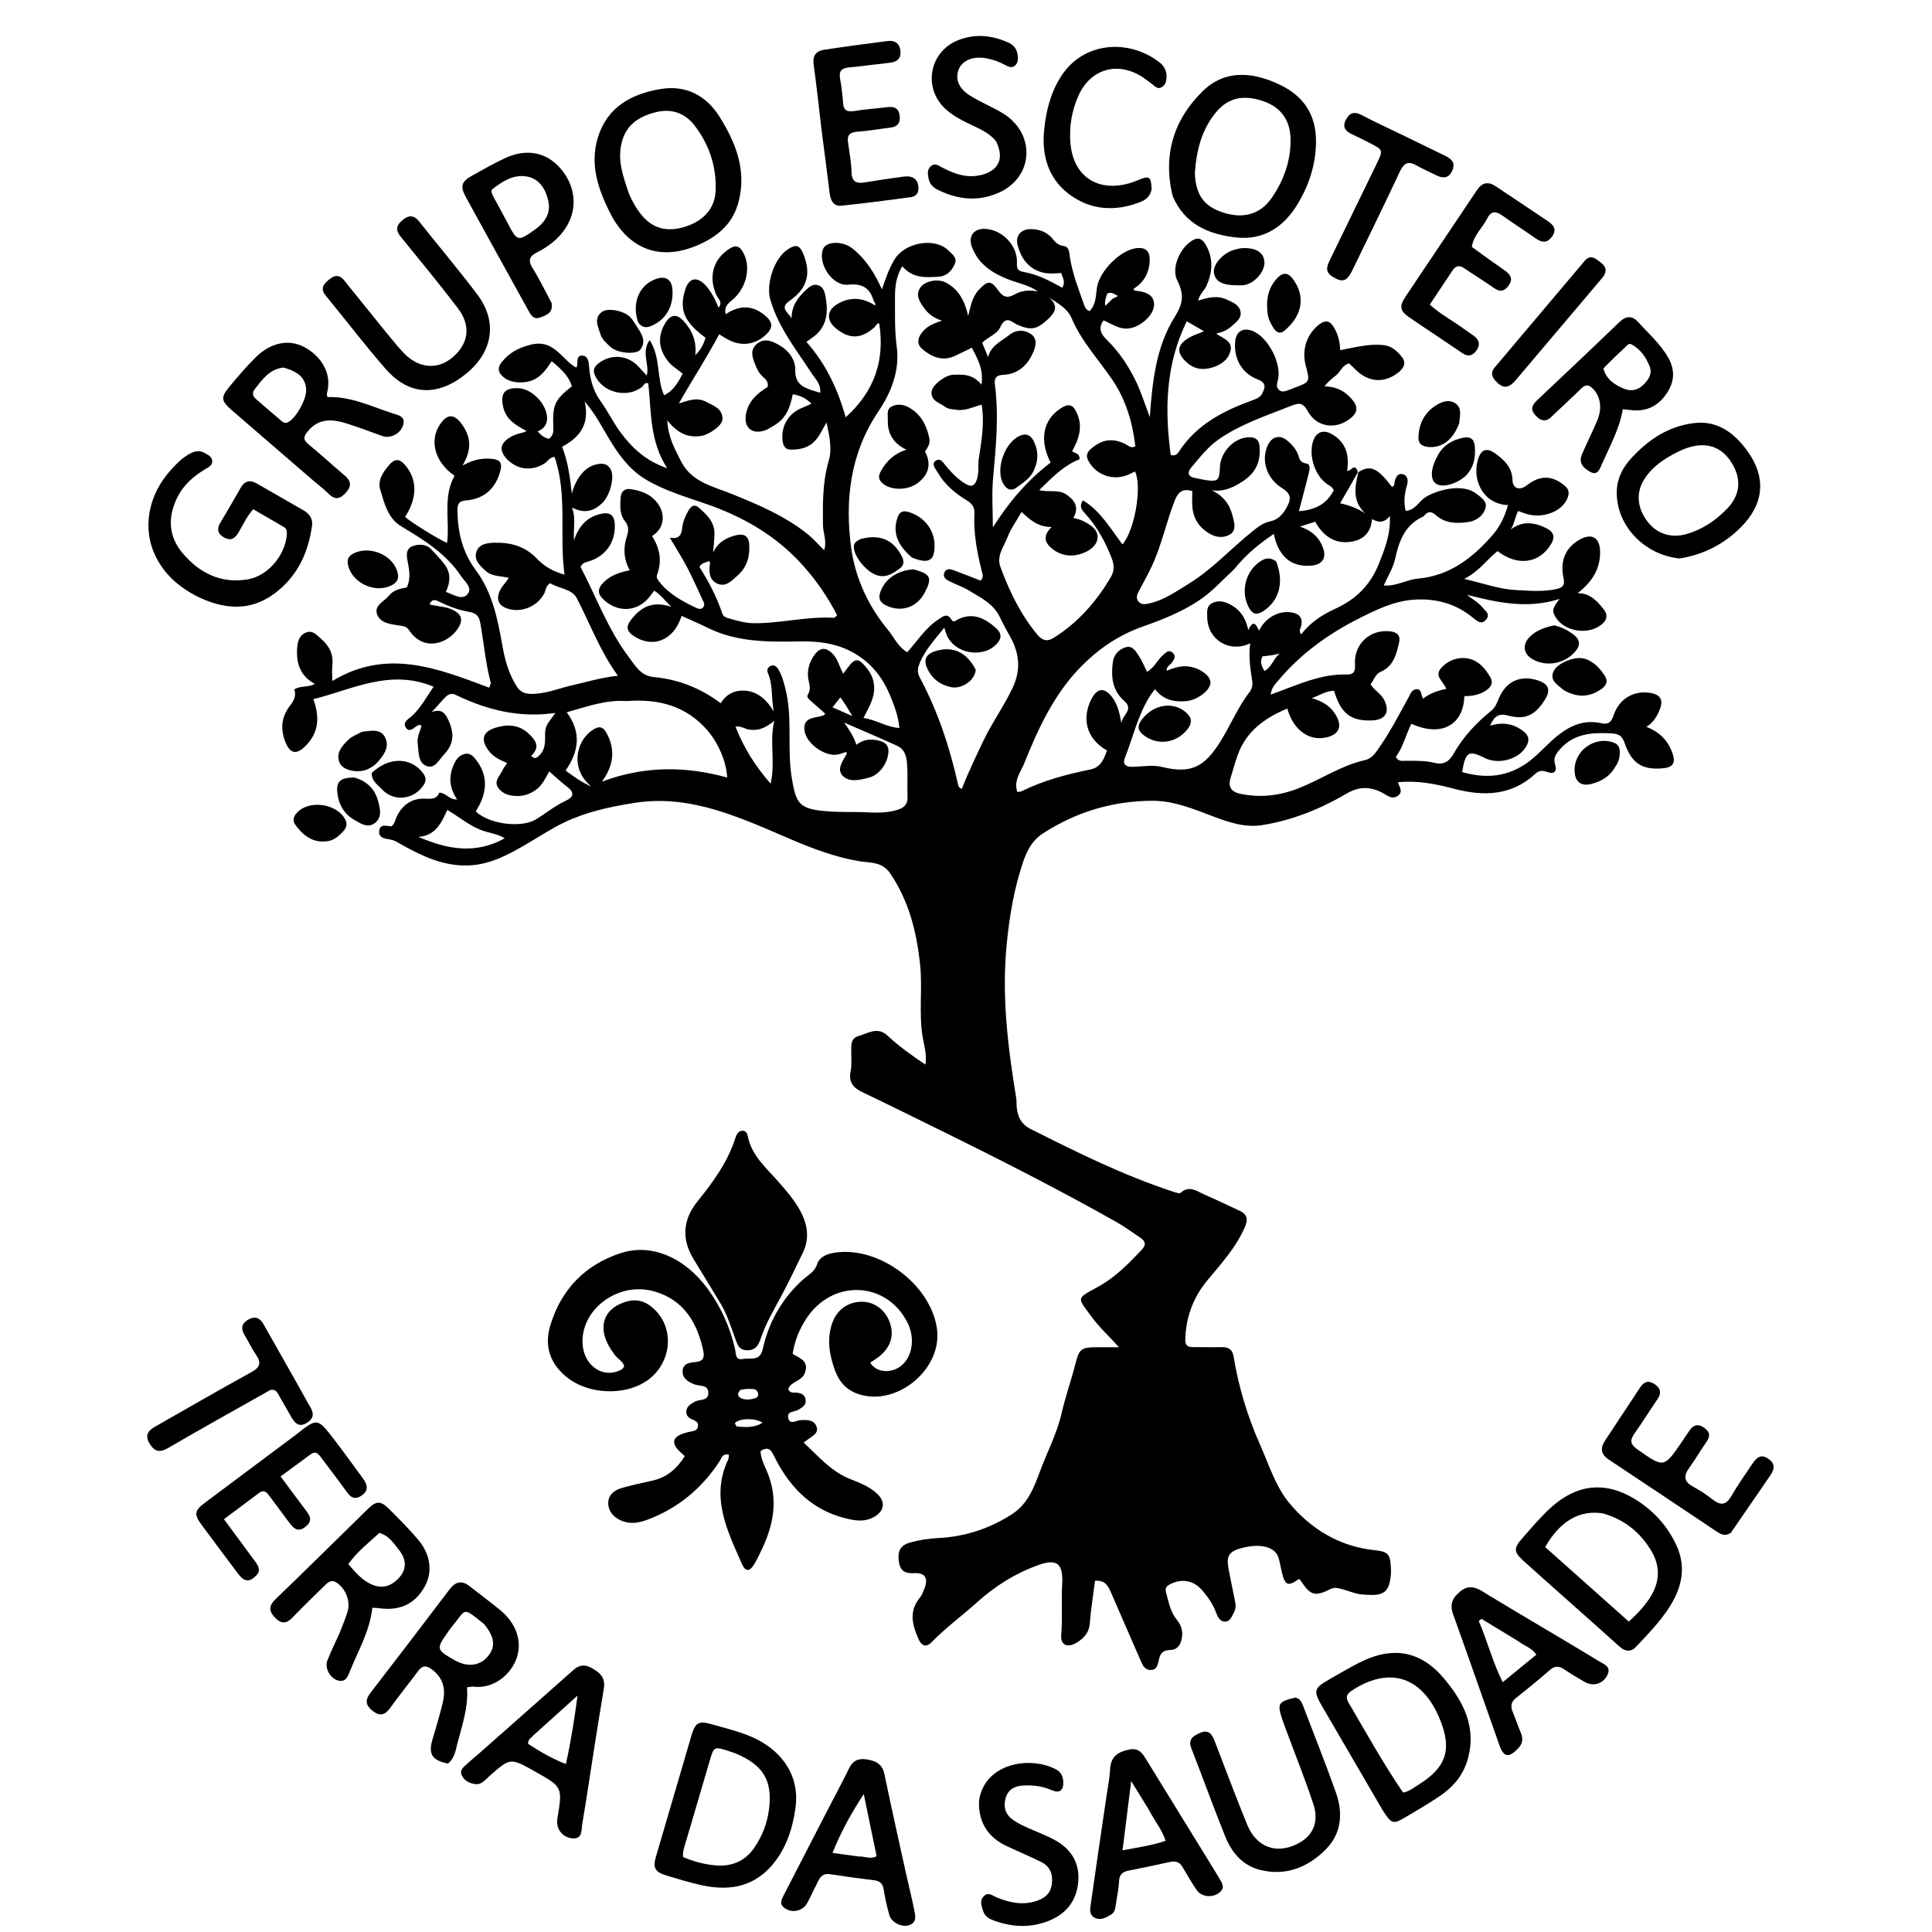 <svg version="1.1" id="Layer_1" xmlns="http://www.w3.org/2000/svg" xmlns:xlink="http://www.w3.org/1999/xlink" x="0px" y="0px"
	 width="100%" viewBox="0 0 896 896" enable-background="new 0 0 896 896" xml:space="preserve">
<path fill="#000000" opacity="1" stroke="none" 
	d="
M629.967,218.962 
	C635.459,215.472 638.837,216.938 645.44,225.686 
	C646.958,225.606 646.555,224.345 646.776,223.479 
	C647.3,221.424 648.171,219.257 650.652,219.941 
	C652.969,220.581 653.105,223.015 652.525,224.989 
	C651.382,228.873 650.847,232.709 651.927,236.979 
	C656.411,236.569 658.045,232.482 661.125,230.561 
	C666.731,227.065 678.522,224.05 684.742,229.006 
	C686.852,230.688 689.928,232.551 688.868,235.813 
	C687.661,239.532 684.374,241.668 680.567,242.166 
	C675.38,242.844 670.132,242.716 665.925,238.916 
	C663.843,237.036 662.199,237.067 660.473,239.171 
	C660.368,239.299 660.255,239.448 660.112,239.513 
	C651.621,243.337 648.834,250.76 647.013,259.181 
	C646.126,263.287 643.711,267.063 641.752,271.525 
	C647.696,271.96 652.368,268.792 657.621,268.334 
	C672.338,267.052 683.161,258.612 692.416,247.903 
	C695.781,244.008 697.92,239.278 699.382,234.232 
	C688.167,233.898 682.744,223.104 685.293,213.608 
	C686.682,208.432 689.366,207.293 693.633,210.421 
	C697.675,213.384 701.243,216.721 701.427,222.499 
	C701.56,226.676 704.74,227.696 708.128,225.042 
	C714.243,220.252 720.034,220.401 725.829,225.413 
	C728.031,227.318 727.762,229.398 726.643,231.704 
	C723.841,237.477 715.323,240.542 707.946,238.359 
	C706.703,237.991 705.503,237.479 704.089,236.962 
	C702.577,239.759 702.421,242.873 700.614,245.573 
	C706.07,241.409 711.55,242.241 717.023,244.893 
	C720.523,246.589 721.437,248.985 719.207,252.563 
	C713.729,261.352 703.767,262.719 694.521,255.589 
	C689.629,259.422 686.084,264.888 679.046,268.476 
	C687.995,270.542 695.467,273.31 703.335,273.674 
	C709.432,273.957 715.63,274.565 721.751,273.183 
	C724.721,272.512 725.847,271.503 725.112,268.064 
	C723.367,259.89 726.203,253.79 732.681,250.207 
	C738.135,247.19 741.806,249.19 742.048,255.357 
	C742.382,263.886 738.209,269.995 731.629,275.113 
	C737.154,274.971 740.632,278.582 743.782,282.642 
	C745.592,284.975 745.466,287.203 743.19,289.258 
	C737.144,294.715 725.823,293.197 721.487,286.318 
	C719.665,283.428 719.878,282.114 723.281,277.76 
	C708.381,282.551 694.427,279.455 680.373,275.845 
	C682.683,277.859 685.408,279.178 687.307,281.485 
	C688.712,283.192 691.373,284.744 689.235,287.352 
	C687.099,289.956 684.943,287.999 683.195,286.55 
	C675.036,279.79 665.459,277.324 655.219,278.148 
	C646.315,278.864 638.162,282.815 630.328,286.767 
	C616.119,293.937 603.282,303.14 592.941,315.466 
	C591.468,317.222 589.68,318.807 589.314,322.148 
	C592.258,321.041 594.807,320.092 597.349,319.125 
	C606.076,315.806 614.82,312.541 624.378,312.822 
	C627.63,312.918 628.628,311.646 628.405,308.286 
	C627.769,298.677 635.335,291.734 644.745,292.803 
	C648.104,293.185 649.603,294.822 648.821,298.157 
	C647.521,303.708 646.243,309.107 639.989,311.726 
	C638.079,312.526 637.057,315.448 635.615,317.416 
	C637.462,320.222 640.497,321.712 641.958,324.632 
	C644.689,330.092 642.611,333.811 636.563,334.094 
	C626.543,334.563 621.852,331.009 618.71,320.419 
	C614.952,320.284 611.933,322.624 608.331,323.765 
	C612.838,325.031 616.625,327.111 619.161,331.061 
	C622.89,336.872 621.115,340.963 614.291,342.143 
	C606.58,343.476 599.669,338.172 597.012,328.597 
	C586.551,332.984 577.91,339.124 573.953,350.286 
	C572.73,353.735 571.793,357.285 570.7,360.781 
	C569.427,364.853 571.012,367.224 575.054,368.099 
	C584.451,370.134 593.592,369.017 602.43,365.502 
	C612.755,361.396 622.083,354.962 633.131,352.488 
	C636.644,351.702 638.347,348.523 640.24,345.788 
	C645.174,338.655 649.069,330.916 653.281,323.361 
	C654.143,321.813 654.735,319.72 656.946,319.664 
	C659.621,319.596 658.774,322.37 659.999,324.008 
	C663.134,321.518 666.831,320.272 670.685,319.503 
	C669.655,315.955 664.497,313.641 668.822,309.287 
	C672.684,305.399 678.493,303.979 683.493,306.241 
	C687.01,307.832 689.206,310.815 691.089,313.948 
	C692.868,316.909 691.152,319.049 688.651,320.57 
	C685.748,322.336 682.474,322.864 679.132,322.858 
	C678.65,336.434 668.322,341.935 654.54,335.653 
	C651.968,340.776 650.745,346.545 647.348,350.958 
	C648.563,353.433 650.437,352.796 651.974,352.819 
	C656.461,352.887 660.922,352.664 665.372,353.813 
	C669.152,354.788 671.991,353.371 674.033,349.737 
	C678.481,341.819 684.605,335.252 691.656,329.577 
	C693.626,327.991 694.272,325.821 695.194,323.69 
	C698.556,315.924 705.124,312.963 713.134,315.522 
	C718.256,317.159 719.312,320.022 716.459,324.537 
	C711.892,331.761 707.365,333.997 699.27,331.83 
	C694.737,330.617 692.869,332.524 691.057,336.533 
	C696.873,334.799 701.845,335.534 706.424,339.063 
	C709.278,341.263 709.425,343.452 707.696,346.366 
	C704.274,352.134 695.003,354.733 688.662,351.562 
	C681.071,347.766 679.678,348.569 678.094,358.058 
	C688.031,360.868 697.358,360.653 706.573,354.9 
	C713.04,350.863 717.482,344.764 723.491,340.291 
	C729.364,335.918 735.422,333.795 742.584,335.407 
	C745.84,336.139 747.216,335.04 748.305,331.812 
	C750.907,324.104 757.427,320.254 764.971,321.29 
	C770.076,321.992 771.581,324.558 769.671,329.241 
	C768.464,332.202 766.916,334.913 763.559,337.097 
	C769.973,339.6 773.89,343.827 775.792,349.806 
	C777.084,353.867 775.749,355.853 771.563,356.272 
	C761.75,357.255 756.723,354.207 753.429,344.533 
	C752.303,341.228 750.615,340.308 747.34,340.124 
	C738.424,339.623 729.976,340.145 723.494,347.434 
	C721.657,349.499 720.233,351.486 721.221,354.573 
	C722.247,357.781 720.631,359.228 717.569,358.032 
	C715.372,357.173 713.638,357.375 712.06,358.836 
	C700.883,369.181 687.885,369.383 674.167,365.763 
	C665.823,363.561 657.411,361.867 648.335,362.775 
	C648.826,364.799 651.026,367.178 648.206,369.109 
	C645.52,370.948 643.47,368.92 641.346,367.796 
	C635.656,364.786 630.541,364.503 624.487,368.059 
	C612.414,375.148 599.427,380.398 585.464,382.648 
	C577.453,383.939 569.893,381.389 562.636,378.631 
	C553.422,375.129 544.236,371.323 534.318,371.368 
	C515.969,371.452 498.909,376.58 483.481,386.644 
	C478.82,389.683 476.278,394.461 474.538,399.576 
	C470.293,412.06 468.143,424.873 466.859,438.059 
	C464.512,462.162 467.423,485.742 471.312,509.353 
	C471.498,510.486 471.387,511.666 471.468,512.82 
	C471.802,517.527 473.287,521.229 478.009,523.608 
	C499.442,534.407 520.928,545.05 543.796,552.57 
	C545.028,552.975 546.959,553.704 547.566,553.163 
	C551.638,549.533 555.069,552.476 558.552,553.987 
	C564.05,556.372 569.45,558.985 574.884,561.515 
	C578.204,563.06 578.96,565.225 577.45,568.784 
	C573.398,578.337 566.547,585.839 560.048,593.637 
	C553.423,601.585 549.979,610.737 549.705,621.132 
	C549.634,623.824 550.646,624.764 553.127,624.753 
	C557.627,624.733 562.129,624.858 566.625,624.754 
	C569.799,624.681 571.59,625.869 572.121,629.152 
	C574.409,643.3 578.589,656.936 584.371,670.002 
	C588.515,679.367 591.646,689.636 598.197,697.391 
	C608.243,709.284 621.307,717.207 637.344,718.905 
	C643.64,719.572 644.722,720.588 645.037,726.824 
	C645.087,727.822 645.151,728.829 645.078,729.822 
	C644.349,739.637 640.781,740.221 631.659,739.455 
	C628.415,739.182 625.277,737.727 622.071,736.888 
	C620.475,736.469 618.879,736.076 617.213,736.891 
	C609.697,740.569 607.754,739.998 603.141,732.925 
	C602.969,732.661 602.646,732.496 602.39,732.289 
	C597.367,735.877 595.967,735.338 594.477,729.193 
	C593.927,726.927 593.616,724.592 592.919,722.376 
	C591.335,717.341 584.497,715.62 575.781,717.946 
	C569.889,719.519 568.576,721.706 569.813,727.817 
	C570.77,732.547 571.647,737.294 572.659,742.013 
	C573.091,744.028 573.305,745.964 572.243,747.834 
	C571.273,749.541 570.678,751.886 568.376,752.027 
	C565.771,752.187 564.745,749.937 563.985,747.889 
	C562.507,743.911 560.155,740.507 557.394,737.361 
	C553.413,732.826 547.88,731.985 542.58,734.76 
	C540.74,735.723 540.249,736.696 540.808,738.684 
	C542.02,743.003 542.764,747.453 545.713,751.112 
	C547.301,753.081 548.364,755.388 548.275,758.009 
	C548.151,761.694 546.615,765.157 542.812,765.213 
	C538.613,765.275 537.935,767.395 537.274,770.546 
	C536.915,772.258 536.324,774.303 534.033,774.491 
	C531.719,774.681 530.359,773.239 529.494,771.256 
	C524.849,760.612 520.182,749.978 515.582,739.315 
	C514.169,736.038 512.93,732.698 507.85,733.112 
	C507.023,739.58 505.907,746.074 505.456,752.615 
	C505.151,757.037 502.842,759.627 499.444,761.737 
	C495.114,764.427 491.737,763.028 492.157,758.126 
	C492.828,750.303 492.139,742.498 492.603,734.723 
	C493.159,725.431 490.41,722.657 481.687,725.771 
	C470.983,729.592 461.48,735.531 452.975,743.226 
	C446.087,749.458 438.504,754.902 432.027,761.636 
	C429.833,763.917 427.597,763.626 426.148,760.477 
	C423.094,753.84 421.311,747.289 426.677,740.842 
	C427.607,739.724 428.138,738.233 428.689,736.849 
	C430.647,731.933 429.111,729.297 423.814,729.585 
	C419.61,729.814 417.479,728.38 416.886,724.363 
	C416.127,719.218 417.625,716.567 422.337,715.301 
	C426.458,714.194 430.565,713.524 434.959,713.309 
	C447.327,712.706 458.943,709.009 469.482,702.126 
	C476.738,697.388 479.563,689.72 482.289,682.421 
	C485.688,673.32 490.256,664.648 492.438,655.051 
	C494.159,647.483 496.814,640.132 498.723,632.601 
	C500.473,625.697 501.25,624.862 508.532,624.806 
	C511.496,624.783 514.459,624.802 518.95,624.802 
	C514.098,619.443 509.711,615.453 506.245,610.698 
	C499.614,601.598 498.849,602.416 509.034,596.896 
	C517.05,592.551 523.362,586.122 529.546,579.545 
	C531.871,577.071 531.003,575.456 528.717,573.921 
	C524.985,571.416 521.341,568.742 517.433,566.542 
	C490.714,551.5 463.397,537.597 435.884,524.076 
	C423.955,518.214 412.053,512.294 400.06,506.567 
	C395.794,504.531 393.445,501.954 394.495,496.833 
	C395.087,493.943 394.742,490.856 394.781,487.858 
	C394.819,484.854 394.379,481.536 398.236,480.456 
	C402.663,479.216 406.97,475.926 411.688,480.353 
	C416.883,485.227 422.702,489.368 429.154,493.719 
	C429.963,488.776 428.491,484.698 427.842,480.603 
	C426.107,469.659 427.851,458.599 426.741,447.701 
	C425.199,432.57 421.646,417.991 412.822,405.03 
	C409.082,399.537 403.633,400.231 398.649,399.417 
	C387.373,397.575 376.84,393.537 366.471,389.106 
	C351.494,382.705 336.632,375.852 320.554,372.874 
	C312.021,371.293 303.352,370.929 294.355,372.339 
	C283.079,374.105 272.169,376.45 261.925,381.298 
	C255.788,384.203 250.086,388.03 244.197,391.457 
	C235.821,396.33 227.375,400.981 217.335,401.356 
	C206.056,401.776 196.276,397.313 186.764,392.004 
	C184.871,390.948 183.099,389.666 180.897,389.329 
	C178.346,388.939 175.356,388.508 175.875,385.16 
	C176.383,381.88 179.475,383.161 181.544,383.222 
	C183.125,382.02 183.239,380.238 183.943,378.777 
	C186.678,373.103 191.198,370.047 197.462,370.411 
	C200.37,370.58 202.64,370.484 203.711,367.625 
	C206.874,367.614 208.2,370.963 211.982,370.746 
	C208.483,365.595 207.973,360.439 210.282,354.983 
	C211.406,352.326 212.886,350.186 215.685,349.62 
	C218.382,349.074 219.976,351.271 221.312,353.114 
	C225.608,359.038 225.907,365.432 222.96,372.028 
	C222.292,373.524 221.413,374.926 220.661,376.316 
	C226.766,382.238 241.706,384.141 248.541,380.01 
	C253.237,377.172 257.458,373.607 262.514,371.298 
	C265.825,369.785 266.674,367.671 263.192,365.034 
	C260.319,362.859 257.707,360.341 254.704,357.736 
	C252.834,361.127 251.371,364.441 248.155,366.567 
	C245.682,368.202 243.211,369.119 240.259,369.161 
	C236.539,369.214 233.066,368.343 230.985,365.259 
	C228.896,362.164 231.987,359.739 233.106,357.121 
	C233.548,356.086 234.334,355.197 235.21,353.867 
	C231.954,352.519 229.019,351.14 226.888,348.472 
	C222.806,343.362 223.571,339.405 229.848,337.476 
	C235.218,335.825 240.697,335.942 245.25,340.304 
	C248.452,343.371 250.746,346.413 246.289,350.598 
	C247.793,351.481 248.054,352.263 249.865,350.587 
	C253.579,347.151 252.593,343.084 252.851,339.123 
	C253.058,335.939 255.412,333.889 257.528,330.636 
	C240.588,333.068 225.67,329.167 211.369,322.281 
	C209.006,321.143 207.559,322.266 206.134,323.763 
	C204.422,325.562 202.789,327.436 200.269,330.22 
	C204.5,328.649 206.311,330.521 207.68,333.393 
	C209.78,337.8 210.88,342.19 208.305,346.76 
	C207.739,347.764 207.055,348.751 206.237,349.553 
	C203.728,352.011 201.841,356.835 197.767,355.221 
	C193.687,353.605 194.246,348.523 193.696,344.637 
	C193.288,341.754 194.895,339.208 195.487,336.498 
	C194.924,336.336 194.592,336.117 194.349,336.19 
	C192.308,336.807 190.238,340.194 188.319,337.588 
	C186.337,334.896 189.697,333.339 191.411,331.705 
	C195.305,327.994 197.735,323.31 201.085,318.48 
	C180.889,310.041 163.623,319.705 145.323,324.245 
	C148.466,332.889 147.773,340.189 141.275,346.348 
	C137.44,349.984 134.648,349.447 132.596,344.699 
	C129.905,338.471 130.358,332.517 134.501,327.281 
	C136.416,324.859 137.452,322.675 136.469,319.721 
	C139.373,317.889 142.647,318.917 146.063,317.2 
	C139.218,313.504 137.312,307.671 137.813,300.593 
	C138.045,297.315 138.829,294.552 142.018,293.325 
	C145.056,292.155 146.928,294.544 148.927,296.27 
	C152.69,299.519 154.726,303.452 154.134,308.586 
	C153.91,310.537 154.098,312.536 154.098,315.847 
	C179.481,300.44 203.126,310.024 226.873,318.937 
	C227.24,317.772 227.712,317.096 227.575,316.583 
	C225.126,307.406 224.416,297.927 222.681,288.627 
	C222.11,285.567 220.662,284.297 217.474,283.754 
	C212.742,282.947 208.168,281.254 203.812,279.107 
	C202.231,278.327 200.517,277.329 199.169,280.294 
	C202.678,281.25 206.127,281.195 209.254,282.52 
	C214.126,284.585 215.18,287.463 212.105,291.848 
	C207.188,298.86 196.2,302.127 189.716,292.263 
	C188.453,290.342 186.902,290.388 185.091,290.088 
	C181.163,289.437 176.421,289.095 174.9,284.951 
	C173.353,280.734 178.148,278.981 180.335,276.274 
	C182.467,273.635 185.601,272.956 188.655,272.451 
	C190.557,268.405 189.846,264.501 189.064,260.458 
	C188.586,257.981 187.999,254.728 191.13,253.39 
	C194.186,252.084 197.758,252.343 200.023,254.781 
	C202.312,257.246 204.805,259.685 206.655,262.456 
	C209.073,266.079 208.827,270.297 206.77,274.48 
	C210.312,275.709 214.155,278.533 216.74,275.667 
	C219.451,272.663 215.46,269.648 213.753,267.088 
	C206.803,256.667 196.457,250.33 185.96,244.019 
	C179.906,240.379 178.177,233.261 176.303,226.971 
	C175.09,222.899 177.577,218.944 180.434,215.681 
	C182.882,212.886 185.01,212.394 187.774,215.571 
	C193.535,222.196 193.711,230.65 187.881,239.728 
	C189.992,241.809 203.62,250.315 207.349,251.795 
	C208.633,241.351 205.29,230.445 210.811,220.647 
	C201.869,214.557 198.98,204.62 203.914,197.064 
	C207.365,191.781 210.607,191.737 214.287,196.877 
	C218.309,202.493 219.007,208.394 214.49,215.904 
	C219.772,213.004 223.761,212.452 227.916,212.774 
	C231.412,213.045 233.1,214.277 232.083,218.223 
	C229.962,226.449 224.709,231.371 216.028,232.099 
	C212.857,232.365 212.145,233.704 212.153,236.493 
	C212.182,246.584 214.467,256.121 220.508,264.207 
	C228.405,274.779 230.804,287.097 233.011,299.544 
	C234.179,306.133 235.919,312.409 239.52,318.161 
	C241.14,320.747 243.019,321.705 246.011,321.787 
	C252.86,321.973 259.047,319.232 265.513,317.78 
	C272.263,316.265 278.883,314.175 286.56,313.386 
	C278.247,301.952 273.654,289.268 267.486,277.393 
	C265.234,273.058 259.022,272.951 255.184,270.474 
	C253.014,271.788 253.161,273.699 252.439,275.145 
	C249.183,281.665 240.549,284.835 234.007,281.692 
	C231.186,280.336 230.405,277.976 231.383,275 
	C232.237,272.404 234.296,270.593 235.992,268.002 
	C232.202,267.032 228.215,267.488 225.191,264.721 
	C222.516,262.274 219.665,259.668 220.954,255.884 
	C222.162,252.338 225.759,251.789 229.299,251.698 
	C236.929,251.5 243.623,253.374 249.061,259.138 
	C252.262,262.531 256.229,264.93 261.797,266.5 
	C259.282,247.896 263.3,229.532 257.168,211.864 
	C254.822,212.114 253.994,214.038 252.474,214.972 
	C249.505,216.793 246.372,217.63 242.936,217.139 
	C238.003,216.433 232.84,211.907 232.627,208.191 
	C232.443,204.974 236.624,201.785 242.502,200.627 
	C242.927,200.544 243.315,200.273 244.221,199.862 
	C239.05,197.229 234.609,194.46 233.334,188.63 
	C231.972,182.396 234.015,179.794 240.409,180.029 
	C246.787,180.264 253.761,187.638 253.728,193.999 
	C253.712,197.031 252.113,198.913 249.327,200.063 
	C250.954,201.851 252.443,203.092 254.524,203.512 
	C256.494,202.243 256.702,200.301 256.618,198.253 
	C256.189,187.694 257.166,185.52 265.217,179.162 
	C264.042,175.265 261.768,172.386 255.88,167.501 
	C253.877,170.508 251.872,173.535 248.695,175.482 
	C244.596,177.995 237.653,178.001 234.016,175.303 
	C231.383,173.35 230.271,171.07 232.567,168.107 
	C236.026,163.646 240.231,161.362 246.048,159.882 
	C256.953,157.109 260.257,166.499 267.071,170.403 
	C267.095,170.385 267.482,170.241 267.558,169.999 
	C268.145,168.127 266.927,164.819 270.068,164.932 
	C272.846,165.031 273.037,168.021 273.233,170.389 
	C273.706,176.096 275.108,181.39 278.61,186.176 
	C281.944,190.732 284.366,195.959 287.74,200.481 
	C293.052,207.602 299.348,213.723 309.443,217.139 
	C301.227,204.599 302.117,190.946 300.651,177.818 
	C298.873,177.164 298.6,178.758 297.827,179.38 
	C290.851,184.982 279.246,182.055 275.819,173.836 
	C274.866,171.552 275.703,170.042 277.428,168.642 
	C283.221,163.937 291.192,164.567 296.288,170.172 
	C297.396,171.391 298.508,172.606 299.927,174.161 
	C301.384,168.879 297.187,163.605 301.287,157.709 
	C306.572,166.006 304.374,175.276 307.971,183.29 
	C312.352,181.318 314.347,177.41 316.624,173.361 
	C314.453,171.418 311.954,170.095 310.127,167.903 
	C305.321,162.138 304.74,155.759 308.77,149.484 
	C311.133,145.805 313.871,145.522 316.848,148.692 
	C321.002,153.116 323.179,158.293 322.438,164.715 
	C325.039,162.27 326.359,159.566 327.182,156.625 
	C317.346,149.339 314.974,143.822 317.658,134.719 
	C319.406,128.79 323.122,127.893 327.389,132.494 
	C328.729,133.939 329.778,135.689 330.776,137.406 
	C331.662,138.932 332.292,140.607 333.263,142.71 
	C335.319,139.996 333.046,138.57 332.365,137.105 
	C328.369,128.514 330.655,120.171 338.38,115.295 
	C341.115,113.569 342.877,114.013 344.49,116.778 
	C348.221,123.173 346.628,132.312 340.711,138.128 
	C338.684,140.121 335.518,141.537 336.577,145.716 
	C343.034,141.347 349.212,141.432 355.126,146.597 
	C358.357,149.419 358.547,151.978 355.482,154.976 
	C350.424,159.92 343.932,160.843 337.635,157.483 
	C336.475,156.864 335.368,156.146 333.52,155.048 
	C327.72,165.977 321.023,176.16 314.826,187.12 
	C319.113,185.806 323.124,184.022 327.543,186.378 
	C331.106,188.277 335.233,189.518 335.041,194.487 
	C334.925,197.484 328.7,201.725 324.829,202.239 
	C318.832,203.035 314.144,200.791 309.47,194.973 
	C309.851,202.893 312.993,208.219 315.724,213.728 
	C320.587,223.541 330.489,225.496 339.32,229.063 
	C351.696,234.062 363.94,239.214 374.504,247.673 
	C377.207,249.838 379.44,252.457 382.205,255.171 
	C383.59,250.82 381.708,247.201 381.669,243.528 
	C381.564,233.567 381.421,223.608 384.311,213.836 
	C385.98,208.192 384.713,202.394 383.317,195.915 
	C381.379,199.174 380.17,202.062 378.05,204.374 
	C374.942,207.765 370.94,208.547 366.694,208.523 
	C363.98,208.508 363.148,206.503 362.905,204.117 
	C362.21,197.289 365.877,191.441 372.418,188.957 
	C373.609,188.504 374.748,187.916 376.301,187.214 
	C373.83,184.702 371.281,183.465 367.637,182.838 
	C366.579,188.573 364.688,193.872 359.443,197.025 
	C357.877,197.966 356.346,199.096 354.64,199.65 
	C348.514,201.641 344.737,198.083 346.008,191.787 
	C347.198,185.889 351.273,182.382 356.005,179.455 
	C356.51,177.203 355.154,175.923 353.792,174.705 
	C352.127,173.216 351.14,171.368 350.33,169.309 
	C349.007,165.947 347.615,162.505 350.857,159.628 
	C354.38,156.502 358.138,158.184 361.5,160.122 
	C365.808,162.604 368.912,166.807 368.796,171.452 
	C368.627,178.259 372.758,179.821 377.666,181.339 
	C378.443,181.579 379.222,181.807 380.367,182.151 
	C380.871,178.143 378.184,175.83 376.489,173.226 
	C369.335,162.234 361.034,151.923 357.261,139.007 
	C355.151,131.782 358.951,120.079 365.079,115.835 
	C369.078,113.066 370.899,113.579 372.647,117.966 
	C376.296,127.121 374.294,133.894 366.107,139.572 
	C361.319,142.893 365.661,144.969 367.124,147.62 
	C367.055,142.123 369.847,138.171 373.542,134.713 
	C375.122,133.234 376.807,131.544 379.216,132.221 
	C381.852,132.962 382.508,135.441 382.904,137.728 
	C384.201,145.206 383.474,152.08 376.453,156.783 
	C375.764,157.245 375.108,157.757 373.993,158.569 
	C383.076,168.773 388.472,180.441 392.218,193.512 
	C405.591,181.424 410.417,167.108 407.758,150.033 
	C406.689,149.67 406.304,151.117 405.513,151.823 
	C399.422,157.264 393.869,157.41 387.643,152.268 
	C383.293,148.675 383.329,144.13 388.071,141.187 
	C393.971,137.526 399.998,137.851 405.836,141.667 
	C406.291,140.663 405.373,140.162 405.158,139.44 
	C403.386,133.462 399.895,131.363 393.315,132.035 
	C386.103,132.77 379.269,122.413 381.628,115.681 
	C383.026,111.691 390.835,111.737 395.155,115.107 
	C401.571,120.113 405.59,126.639 409.023,134.213 
	C410.633,129.391 412.242,124.782 414.708,120.56 
	C419.469,112.41 433.371,109.91 439.781,116.11 
	C441.521,117.794 444.085,119.556 442.814,122.387 
	C441.441,125.447 439.253,128.05 435.401,128.304 
	C429.365,128.703 423.314,129.207 418.442,123.449 
	C415.733,128.084 415.06,132.659 415.076,137.207 
	C415.105,145.015 414.814,152.809 415.862,160.641 
	C417.346,171.733 413.462,181.77 407.387,190.779 
	C394.332,210.138 391.751,231.72 394.736,253.957 
	C396.629,268.054 402.653,281.064 411.896,292.231 
	C414.713,295.634 416.437,300.005 420.742,302.495 
	C425.438,297.26 429.169,291.232 435.114,287.342 
	C437.239,285.952 439.221,283.998 441.296,287.424 
	C442.272,289.035 443.333,287.684 444.267,287.233 
	C451.224,283.872 456.747,286.699 461.888,291.252 
	C464.743,293.78 464.62,296.246 461.963,298.913 
	C455.313,305.588 442.289,302.941 438.922,294.166 
	C438.644,293.442 438.445,292.687 437.932,291.074 
	C433.175,297.116 428.345,302.069 426.043,308.851 
	C425.392,310.771 425.645,312.473 426.534,314.134 
	C434.921,329.793 440.437,346.477 444.299,363.754 
	C444.48,364.566 444.679,365.379 446.087,365.872 
	C448.946,358.359 452.482,351.109 455.933,343.821 
	C460.009,335.215 465.625,327.496 469.675,318.908 
	C473.334,311.15 472.921,303.483 468.853,295.967 
	C467.113,292.751 465.279,289.576 463.73,286.268 
	C460.752,279.907 454.707,277.153 449.231,273.789 
	C446.554,272.144 443.488,271.144 440.654,269.738 
	C439.002,268.919 437.078,267.856 437.946,265.626 
	C438.836,263.342 440.904,263.926 442.672,264.592 
	C446.696,266.107 450.693,267.693 454.723,269.258 
	C456.422,267.798 455.613,266.139 455.241,264.612 
	C453.114,255.895 451.399,247.118 451.91,238.089 
	C452.077,235.141 450.68,233.493 448.377,232.081 
	C442.92,228.736 438.08,224.702 434.839,219.048 
	C433.889,217.39 431.811,215.294 433.815,213.771 
	C436.148,211.998 437.576,214.799 438.867,216.316 
	C441.475,219.38 444.197,222.244 447.691,224.342 
	C450.667,226.13 452.135,225.272 453.129,222.077 
	C454.09,218.988 453.473,215.852 453.932,212.723 
	C455.122,204.601 456.722,196.394 455.253,187.662 
	C451.186,188.783 447.585,190.68 443.485,190.042 
	C441.663,189.758 439.749,189.77 438.25,188.638 
	C435.732,186.738 431.691,185.947 432.023,181.714 
	C432.269,178.582 438.378,173.945 441.993,173.814 
	C446.499,173.652 451.075,173.357 455.18,178.41 
	C456.243,171.095 453.301,166.353 450.713,161.245 
	C447.68,162.718 445.191,164.017 442.629,165.152 
	C436.983,167.654 432.205,165.549 427.87,162.015 
	C425.437,160.031 425.308,157.543 427.076,154.901 
	C429.109,151.861 432.102,150.185 436.881,148.74 
	C432.546,147.317 430.254,145.238 428.45,142.69 
	C426.4,139.794 424.344,136.755 426.982,133.152 
	C429.081,130.285 434.934,129.171 438.444,130.943 
	C444.779,134.139 447.47,139.858 449.012,146.539 
	C450.153,142.213 450.758,137.843 453.928,134.43 
	C457.926,130.127 459.583,129.844 462.86,134.552 
	C465.137,137.824 467.199,138.476 470.577,136.536 
	C473.889,134.634 477.531,134.44 481.404,135.168 
	C477.125,132.16 471.993,131.331 467.305,129.458 
	C460.018,126.546 453.778,122.438 450.792,114.7 
	C448.79,109.51 451.661,105.725 457.268,106.169 
	C465.146,106.793 472.002,114.071 471.62,121.954 
	C471.482,124.794 472.138,125.682 474.888,126.161 
	C481.265,127.273 486.994,130.322 492.662,133.452 
	C494.29,130.68 492.8,128.848 492.162,126.6 
	C488.871,126.849 485.637,127.142 482.427,126.051 
	C476.391,123.999 473.408,119.287 471.929,113.67 
	C470.763,109.241 473.634,106.116 478.246,106.247 
	C481.994,106.354 485.467,107.539 487.997,110.555 
	C489.395,112.222 490.649,113.763 493.151,114.069 
	C495.923,114.408 495.85,117.036 496.166,119.151 
	C497.334,126.948 500.274,134.219 502.853,141.594 
	C503.228,142.666 503.807,143.722 505.333,144.306 
	C508.316,141.231 508.177,137.108 508.737,133.342 
	C509.864,125.755 519.632,115.864 527.18,115.068 
	C531.07,114.658 533.25,116.265 533.197,120.394 
	C533.122,126.299 530.669,130.913 525.566,134.032 
	C525.997,134.437 526.194,134.791 526.422,134.811 
	C532.612,135.373 535.304,137.386 535.224,141.439 
	C535.133,146.078 529.054,151.557 523.632,152.306 
	C519.108,152.932 515.745,150.193 511.79,148.586 
	C508.849,152.484 511.052,155.419 513.493,157.805 
	C519.19,163.374 523.448,169.926 526.87,176.978 
	C529.282,181.948 530.901,187.304 533.238,193.441 
	C534.451,176.486 536.254,160.572 544.786,147.012 
	C548.756,140.702 549.193,136.491 546.001,130.141 
	C542.968,124.108 547.484,114.414 553.437,111.254 
	C556.641,109.553 558.317,111.932 559.44,113.979 
	C562.774,120.053 562.291,126.345 559.536,132.542 
	C558.543,134.779 556.32,136.328 555.695,139.404 
	C560.273,137.965 564.556,136.886 568.956,138.944 
	C571.731,140.241 574.811,141.362 575.332,144.661 
	C575.835,147.85 572.976,149.613 570.931,151.488 
	C569.131,153.139 566.84,154.078 563.986,154.72 
	C567.284,156.942 571.581,158.242 570.722,162.407 
	C569.839,166.686 566.325,169.277 562.005,170.497 
	C557.891,171.659 554.14,171.308 550.761,168.418 
	C545.201,163.663 545.635,159.612 552.224,156.209 
	C553.953,155.316 555.821,154.695 558.382,153.636 
	C555.495,151.962 553.143,150.597 550.371,148.99 
	C540.498,169.186 540.1,189.95 542.949,211.009 
	C545.154,211.606 546.069,210.526 546.78,209.426 
	C554.907,196.844 567.416,190.542 580.869,185.615 
	C582.64,184.967 584.377,184.339 585.292,182.614 
	C586.75,179.864 587.454,177.6 583.358,176.014 
	C575.944,173.144 572.196,166.502 572.81,158.58 
	C573.192,153.653 576.564,151.653 581.195,153.606 
	C588.008,156.479 594.198,168.158 592.792,175.582 
	C592.454,177.368 591.522,179.302 593.104,180.765 
	C594.904,182.429 596.872,180.996 598.737,180.482 
	C599.214,180.35 599.652,180.08 600.121,179.908 
	C607.595,177.181 607.595,177.183 605.523,169.397 
	C603.579,162.097 606.187,154.578 612.084,150.268 
	C614.63,148.407 616.632,148.739 618.362,151.399 
	C620.584,154.816 621.409,158.641 621.546,162.393 
	C628.281,161.129 634.676,159.385 641.34,159.991 
	C645.248,160.347 648.107,162.804 650.309,165.773 
	C652.31,168.471 650.879,170.845 648.586,172.68 
	C642.015,177.938 634.49,177.375 628.497,171.251 
	C627.578,170.312 626.601,169.43 625.665,168.536 
	C622.564,169.29 621.777,172.244 619.809,173.903 
	C617.915,175.499 615.887,176.936 614.282,179.164 
	C620.278,179.313 624.309,181.738 627.549,185.862 
	C629.883,188.833 629.398,191.367 626.694,193.696 
	C620.024,199.441 610.718,198.397 606.534,190.75 
	C604.058,186.225 602.156,186.891 598.052,188.506 
	C586.898,192.896 575.541,196.688 565.519,203.529 
	C560.198,207.161 556.381,212.222 552.304,217.016 
	C550.585,219.038 550.914,221.1 554.114,221.657 
	C555.751,221.942 557.364,222.373 559.005,222.624 
	C564.788,223.509 565.557,222.837 565.741,216.892 
	C565.963,209.753 572.053,203.218 578.791,202.798 
	C581.974,202.6 583.891,203.687 584.152,207.139 
	C584.67,214.013 582.56,219.153 576.409,223.18 
	C571.849,226.166 567.539,228.154 561.883,227.395 
	C567.312,229.802 570.303,233.906 571.661,239.344 
	C572.397,242.292 573.499,245.74 570.693,247.681 
	C568.147,249.442 564.599,249.437 561.632,247.857 
	C556.438,245.091 553.364,240.752 552.959,234.778 
	C552.804,232.493 552.934,230.189 552.934,227.756 
	C548.767,226.496 546.487,227.891 544.887,231.934 
	C540.903,241.997 538.783,252.703 534.2,262.536 
	C532.444,266.304 530.396,269.937 528.448,273.615 
	C527.57,275.271 526.588,277.031 527.807,278.762 
	C529.193,280.73 531.421,280.209 533.331,279.77 
	C539.963,278.245 545.424,274.303 551.101,270.849 
	C562.27,264.055 570.987,254.254 581.126,246.192 
	C583.493,244.31 585.93,242.441 588.903,241.83 
	C592.526,241.086 594.674,238.874 596.414,235.852 
	C598.533,232.173 599.486,229.418 594.71,226.456 
	C587.227,221.817 584.79,213.345 587.941,206.549 
	C589.835,202.465 593.4,201.455 596.837,204.211 
	C599.053,205.987 600.967,208.128 602.015,210.84 
	C602.747,212.732 602.716,214.528 605.83,214.956 
	C608.23,215.286 607.184,218.585 606.677,220.62 
	C605.324,226.053 603.855,231.457 602.379,237.074 
	C610.412,236.506 615.467,233.37 618.554,227.388 
	C617.832,225.559 615.934,224.97 614.567,223.821 
	C609.322,219.409 606.83,210.559 609.112,204.214 
	C610.44,200.523 613.562,199.212 617.076,201.031 
	C624.211,204.722 625.87,210.952 624.772,218.357 
	C626.562,218.703 628.295,214.267 629.751,218.975 
	C626.965,224.041 624.327,228.548 621.489,233.397 
	C625.88,234.378 629.506,235.714 633.111,238.057 
	C627.011,232.316 628.382,225.654 629.967,218.962 
M334.268,326.141 
	C337.072,321.439 341.582,319.697 346.576,320.433 
	C351.512,321.16 355.432,324.25 358.82,329.942 
	C357.607,322.986 358.475,317.389 356.137,312.196 
	C355.561,310.917 355.926,309.47 357.404,308.818 
	C358.897,308.16 360.042,309.005 360.798,310.171 
	C362.537,312.856 363.34,315.9 364.146,318.981 
	C367.74,332.705 364.916,346.872 367.186,360.692 
	C368.936,371.344 370.182,374.598 379.854,375.874 
	C387.538,376.887 395.1,376.37 402.704,376.77 
	C407.197,377.007 411.674,376.906 416.073,375.611 
	C419.146,374.707 420.999,373.189 420.874,369.663 
	C420.702,364.836 421.002,359.988 420.732,355.17 
	C420.527,351.509 419.979,347.641 416.058,345.863 
	C408.244,342.318 400.344,338.965 391.504,335.107 
	C394.091,338.764 395.953,341.73 397.168,345.418 
	C400.609,342.686 404.197,342.614 407.884,343.553 
	C410.36,344.183 412.091,345.561 412.037,348.398 
	C411.94,353.491 408.127,359.258 403.129,360.591 
	C399.039,361.681 393.96,363.05 390.792,359.759 
	C387.906,356.761 390.822,352.933 392.612,349.746 
	C392.73,349.535 392.573,349.17 392.526,348.702 
	C391.079,349.143 389.711,349.721 388.286,349.965 
	C382.558,350.944 373.814,344.83 373.086,338.738 
	C372.306,332.199 378.259,333.159 381.984,331.748 
	C382.229,331.656 382.377,331.304 382.694,330.923 
	C380.592,329.085 378.48,327.246 376.377,325.397 
	C375.368,324.51 373.865,323.291 374.642,322.131 
	C376.547,319.287 374.969,316.65 374.746,313.952 
	C374.411,309.897 375.654,306.359 378.101,303.254 
	C380.376,300.366 382.825,300.143 385.73,302.765 
	C388.541,305.302 389.161,309.011 391.037,312.414 
	C392.513,310.529 393.561,309.039 394.767,307.689 
	C396.154,306.139 397.835,305.538 399.534,307.198 
	C402.546,310.143 404.965,313.294 405.363,317.859 
	C405.843,323.366 403.136,327.736 400.434,332.961 
	C406.415,333.823 411.07,337.255 417.114,337.605 
	C416.582,331.999 414.829,327.536 413.027,323.09 
	C409.284,313.851 403.487,306.561 394.344,301.944 
	C387.102,298.287 379.525,297.355 371.637,297.481 
	C356.81,297.719 341.984,297.999 328.174,291.149 
	C324.229,289.192 320.164,287.478 316.113,285.634 
	C312.514,297.069 302.738,300.912 293.733,294.849 
	C290.829,292.893 290.181,290.733 292.414,287.77 
	C296.865,281.863 302.244,278.414 311.286,281.407 
	C308.036,278.189 306.255,275.673 303.414,273.93 
	C302.747,274.805 302.236,275.44 301.762,276.102 
	C296.485,283.479 287.352,284.533 280.443,278.556 
	C276.921,275.51 276.881,273.003 280.204,269.803 
	C283.431,266.695 287.51,265.404 292.055,264.491 
	C289.163,259.216 289.007,253.958 290.717,248.776 
	C291.589,246.132 291.658,243.994 289.912,241.809 
	C287.285,238.525 287.579,234.626 287.828,230.802 
	C288.01,228.012 289.677,226.406 292.477,226.844 
	C295.763,227.358 299.064,228.227 301.785,230.243 
	C308.893,235.512 309.336,244.447 302.377,248.608 
	C305.996,254.145 307.136,260.123 304.72,266.535 
	C304.206,267.899 305.177,269.056 306.036,270.124 
	C310.45,275.609 316.438,278.854 322.634,281.786 
	C323.652,282.267 324.86,282.836 325.912,281.857 
	C327.194,280.664 326.383,279.373 325.836,278.195 
	C323.52,273.214 321.313,268.174 318.767,263.313 
	C316.426,258.842 313.702,254.572 310.646,249.362 
	C315.272,250.164 316.043,247.699 316.367,244.939 
	C316.724,241.89 317.856,239.143 319.412,236.557 
	C320.49,234.766 322.099,233.695 323.93,235.304 
	C327.687,238.605 331.446,241.921 331.344,247.687 
	C331.294,250.523 330.93,253.328 330.715,256.258 
	C332.952,251.398 337.005,249.217 341.695,248.149 
	C344.955,247.406 347.221,248.548 347.462,252.384 
	C347.813,258.001 346.532,262.898 342.166,266.81 
	C339.396,269.292 336.635,272.443 332.656,270.661 
	C328.702,268.889 328.729,264.887 329.308,261.071 
	C329.342,260.842 329.026,260.561 328.821,260.215 
	C327.395,260.9 325.604,260.859 324.354,262.859 
	C328.584,269.638 332.421,276.799 334.981,284.565 
	C335.359,285.712 336.419,286.341 337.617,286.667 
	C341.456,287.714 345.178,288.959 349.298,289.019 
	C361.798,289.199 374.039,285.789 386.565,286.509 
	C387.053,286.537 387.58,285.872 388.255,285.419 
	C383.924,276.881 378.715,269.364 372.445,262.337 
	C360.087,248.487 344.776,239.695 327.512,233.71 
	C318.101,230.447 308.484,227.651 299.807,222.552 
	C289.231,216.338 283.884,205.823 277.96,195.818 
	C276.155,192.768 274.273,189.841 271.145,186.187 
	C273.59,196.937 268.765,202.844 260.692,207.2 
	C263.348,213.975 264.304,220.958 265.199,228.93 
	C266.966,222.092 270.925,217.123 275.459,215.695 
	C278.445,214.755 281.511,214.423 283.302,217.838 
	C285.1,221.264 282.912,229.695 279.506,233.073 
	C275.136,237.408 270.937,238.188 265.266,235.398 
	C267.167,240.275 265.814,245.044 266.182,250.648 
	C268.491,243.629 272.537,239.587 278.951,238.256 
	C282.833,237.451 284.97,238.944 285.124,243.169 
	C285.427,251.519 280.945,257.957 272.96,260.376 
	C271.72,260.751 270.311,260.899 269.221,262.886 
	C276.48,276.748 281.969,292.014 291.761,304.939 
	C294.621,308.714 297.185,313.421 303.083,313.98 
	C314.421,315.054 324.713,318.981 334.268,326.141 
M572.426,263.927 
	C567.411,268.532 562.799,273.708 557.286,277.61 
	C548.988,283.483 539.469,287.217 529.891,290.605 
	C519.194,294.387 510.056,300.497 502.025,308.476 
	C489.054,321.364 481.607,337.577 474.958,354.109 
	C473.402,357.975 469.954,362.106 471.826,367.319 
	C472.748,367.132 473.439,367.131 473.996,366.857 
	C484.069,361.893 494.801,359.069 505.744,356.846 
	C510.472,355.885 512.025,352.007 513.348,348.025 
	C503.429,342.425 501.812,332.789 506.078,324.381 
	C508.962,318.697 512.497,318.671 516.148,323.852 
	C518.595,327.325 519.315,331.327 520.093,335.517 
	C520.064,331.905 526.094,329.172 521.48,325.163 
	C515.701,320.143 515.197,313.638 516.123,306.869 
	C516.568,303.614 519.02,301.017 522.184,300.143 
	C525.338,299.272 526.862,302.229 528.291,304.372 
	C529.721,306.518 530.669,308.984 531.958,311.569 
	C535.356,309.614 536.7,306.143 539.271,303.884 
	C540.639,302.681 542.123,300.999 543.95,302.825 
	C545.645,304.52 544.383,306.153 543.178,307.647 
	C542.397,308.614 540.956,309.155 541.043,311.06 
	C543.759,309.997 546.389,309.074 549.226,308.992 
	C554.857,308.828 561.336,312.781 561.376,316.486 
	C561.416,320.198 555.144,324.793 549.884,325.199 
	C544.302,325.629 539.363,324.49 535.636,319.591 
	C534.639,320.956 534.023,321.719 533.491,322.538 
	C527.695,331.461 525.516,341.869 521.646,351.581 
	C520.558,354.312 522.074,355.66 524.875,355.634 
	C529.522,355.591 534.399,354.594 538.773,355.661 
	C552.401,358.988 558.497,355.756 565.833,344.12 
	C570.616,336.533 574,328.106 579.492,320.92 
	C580.543,319.544 581.015,317.913 580.779,316.206 
	C579.976,310.391 578.856,304.611 579.841,298.35 
	C570.034,302.958 560.086,296.63 559.881,286.4 
	C559.831,283.957 559.388,281.116 562.126,279.719 
	C564.815,278.347 567.576,278.806 570.263,280.181 
	C574.965,282.585 577.737,286.452 578.907,292.202 
	C581.394,286.841 582.674,290.028 583.878,292.469 
	C586.886,286.477 592.85,283.166 598.71,283.984 
	C602.52,284.516 604.397,286.449 603.383,290.527 
	C603.133,291.53 602.162,292.56 603.442,294.201 
	C607.65,288.68 613.309,285.023 619.297,282.307 
	C628.961,277.924 635.688,271.099 639.519,261.368 
	C642.151,254.684 644.938,247.979 644.592,239.288 
	C641.614,242.98 638.95,242.124 636.294,240.747 
	C635.91,246.35 632.834,249.926 627.708,251.032 
	C620.243,252.642 614.246,249.632 609.948,241.968 
	C608.028,242.57 606.068,243.185 602.851,244.195 
	C608.661,246.198 611.85,249.41 613.544,253.985 
	C615.305,258.74 613.319,261.815 608.273,262.299 
	C598.973,263.19 592.891,258.173 590.773,247.628 
	C583.995,252.08 577.915,257.129 572.426,263.927 
M464.315,150.81 
	C462.893,154.993 458.454,156.001 455.516,158.964 
	C456.433,161.211 457.33,163.409 458.227,165.607 
	C459.669,160.02 464.66,158.161 468.245,155.22 
	C471.259,152.747 475.533,152.833 478.492,155.194 
	C481.224,157.375 480.35,160.907 478.915,163.951 
	C476.145,169.831 471.832,173.572 465.106,173.847 
	C462.059,173.973 461.018,175.366 461.403,178.328 
	C463.279,192.757 461.906,207.102 460.58,221.496 
	C459.877,229.13 460.456,236.882 460.456,244.58 
	C467.893,232.875 476.505,222.668 487.251,214.525 
	C481.906,204.245 483.719,194.768 491.727,189.51 
	C495.646,186.937 497.638,187.456 499.511,191.731 
	C502.253,197.985 500.33,203.721 497.221,209.232 
	C498.462,210.346 500.847,210.028 500.631,213.005 
	C493.369,215.827 487.892,221.465 481.963,227.289 
	C486.453,228.492 490.83,226.8 494.556,229.342 
	C498.575,232.083 500.546,235.389 497.789,240.178 
	C499.451,240.675 500.79,240.89 501.954,241.46 
	C505.314,243.105 509.133,245.336 509.022,249.121 
	C508.907,253.069 505.127,255.647 501.419,256.833 
	C496.187,258.508 491.171,257.56 487.042,253.676 
	C484.124,250.932 484.125,247.875 487.726,244.408 
	C481.279,244.439 477.639,240.964 473.742,237.442 
	C471.299,241.75 468.685,245.318 467.173,249.304 
	C465.522,253.657 462.044,257.76 463.986,263.009 
	C468.165,274.299 473.34,285.021 481.123,294.365 
	C483.493,297.21 485.755,297.665 488.851,295.707 
	C500.06,288.616 508.494,278.974 515.176,267.635 
	C516.973,264.585 516.706,261.758 515.468,258.613 
	C512.514,251.114 508.726,244.161 503.268,238.169 
	C501.848,236.609 500.22,234.985 502.256,232.037 
	C510.486,237.063 515.039,245.209 520.554,252.475 
	C526.258,246.034 529.744,225.452 526.383,218.662 
	C525.504,219.088 524.627,219.532 523.734,219.943 
	C516.638,223.218 508.658,220.632 504.854,213.906 
	C503.58,211.654 503.881,209.969 505.874,208.23 
	C511.153,203.623 516.176,202.934 522.369,206.192 
	C523.488,206.78 524.455,207.972 526.533,207.016 
	C525.251,196.039 522.276,185.601 515.887,176.173 
	C509.47,166.703 501.508,158.296 496.956,147.513 
	C495.052,143.004 490.471,140.565 486.293,137.852 
	C490.771,141.467 489.849,144.444 486.149,147.908 
	C480.833,152.886 478.113,153.423 471.438,150.406 
	C469.396,149.483 467.001,146.362 464.315,150.81 
M290.55,325.137 
	C281.078,324.44 272.414,327.635 262.828,330.331 
	C269.839,339.788 268.376,348.598 262.299,357.364 
	C265.999,360.069 269.388,362.567 274.331,364.856 
	C264.354,356.734 267.166,344.303 273.947,339.18 
	C277.686,336.355 279.675,336.6 281.741,340.791 
	C285.507,348.431 284.283,355.53 279.124,362.524 
	C298.325,355.251 317.655,355.15 337.225,360.592 
	C336.968,353.382 333.083,344.437 327.958,338.584 
	C318.261,327.51 305.762,323.967 290.55,325.137 
M225.074,385.607 
	C218.59,383.752 213.576,379.22 207.452,375.616 
	C204.685,381.704 201.894,387.628 194.027,388.113 
	C207.4,393.882 220.409,396.349 234.073,388.779 
	C231.234,387.017 228.465,386.585 225.074,385.607 
M347.288,338.335 
	C345.407,338.046 343.764,336.603 341.091,336.999 
	C344.947,346.796 350.179,355.198 357.381,363.416 
	C359.735,353.471 356.713,344.103 359.094,334.301 
	C355.38,337.257 352.114,339.117 347.288,338.335 
M585.52,304.392 
	C584.215,306.825 585.016,308.907 586.421,311.199 
	C590.001,309.21 590.662,305.176 593.593,302.999 
	C591.093,303.763 588.662,304.081 585.52,304.392 
M389.726,323.429 
	C388.565,324.907 387.404,326.386 386.105,328.04 
	C389.096,329.355 391.706,330.502 395.301,332.082 
	C393.213,328.564 391.72,326.048 389.726,323.429 
M515.866,138.64 
	C516.62,138.252 517.375,137.864 518.47,137.301 
	C516.148,135.846 514.872,135.305 513.354,136.362 
	C513.036,138.009 512.092,139.585 512.669,141.844 
	C513.824,140.676 514.633,139.858 515.866,138.64 
z"/>
<path fill="#000000" opacity="1" stroke="none" 
	d="
M284.895,628.047 
	C276.363,616.993 278.936,606.873 290.789,603.565 
	C296.296,602.029 300.623,604.166 304.251,608.004 
	C313.456,617.743 310.753,633.904 298.805,641.122 
	C288.718,647.216 273.264,646.448 263.764,639.382 
	C255.401,633.161 252.184,624.693 255.187,614.759 
	C260.264,597.962 271.323,586.546 287.981,581.117 
	C302.088,576.521 317.54,583.172 328.197,597.692 
	C334.391,606.132 338.547,615.504 340.903,625.701 
	C341.378,627.756 340.834,630.961 344.611,630.241 
	C348.003,629.595 352.428,631.552 353.713,625.741 
	C356.05,615.176 360.788,605.702 368.152,597.626 
	C370.184,595.398 372.335,593.356 374.745,591.542 
	C376.569,590.168 378.131,588.76 378.965,586.265 
	C380.108,582.851 383.505,581.542 386.886,580.993 
	C407.348,577.668 431.426,595.408 434.506,616.01 
	C437.29,634.631 416.242,652.399 398.315,646.599 
	C392.814,644.818 389.284,641.072 387.328,635.798 
	C384.607,628.462 383.323,620.91 386.056,613.342 
	C388.366,606.946 394.012,603.429 400.371,603.727 
	C406.057,603.993 410.89,607.883 412.801,613.731 
	C414.772,619.764 412.873,625.203 407.243,629.494 
	C406.071,630.388 404.795,631.145 403.576,631.959 
	C406.638,637.121 414.688,637.166 419.23,632.198 
	C423.43,627.604 424.12,619.835 420.895,613.439 
	C411.154,594.118 386.163,593.004 373.999,611.449 
	C370.785,616.322 368.533,621.707 367.616,627.856 
	C370.751,629.887 375.227,630.982 373.337,636.56 
	C371.971,640.592 366.86,640.548 365.562,644.152 
	C366.292,646.204 367.814,645.773 369.063,645.851 
	C371.22,645.987 373.128,646.549 373.588,648.946 
	C374.104,651.631 372.065,652.716 370.163,653.842 
	C368.366,654.906 364.609,654.406 365.605,657.833 
	C366.502,660.923 369.308,658.693 371.234,658.612 
	C374.168,658.488 377.322,658.291 378.597,661.409 
	C379.936,664.682 376.788,665.933 374.741,667.511 
	C374.229,667.905 373.698,668.274 372.704,669 
	C379.639,675.473 385.602,682.602 394.64,686.083 
	C398.966,687.749 403.36,689.494 406.828,692.785 
	C410.708,696.467 410.183,700.679 405.544,703.42 
	C402.189,705.403 398.576,705.46 394.888,704.754 
	C377.942,701.509 366.896,690.948 359.369,676.049 
	C357.999,673.338 356.917,670.155 352.693,673.001 
	C352.882,677.022 355.06,680.514 356.406,684.161 
	C360.769,695.986 358.677,707.079 353.57,717.997 
	C352.372,720.56 351.188,723.155 349.703,725.552 
	C347.595,728.956 345.702,728.981 344.082,725.303 
	C337.227,709.739 329.362,694.234 337.807,676.66 
	C338.062,676.129 337.936,675.414 338.001,674.613 
	C335.009,673.902 334.608,676.341 333.637,677.817 
	C325.321,690.458 314.227,699.64 299.991,704.896 
	C295.989,706.373 291.86,706.97 287.824,705.074 
	C284.448,703.489 282.073,700.876 282.083,696.986 
	C282.092,693.289 284.857,691.203 287.909,690.244 
	C292.811,688.702 297.913,687.794 302.924,686.594 
	C309.443,685.033 314.031,681.033 317.587,675.273 
	C316.734,674.52 316.115,674.001 315.527,673.449 
	C311.108,669.296 311.748,666.386 317.492,664.605 
	C318.602,664.262 319.748,664.014 320.894,663.816 
	C322.314,663.57 323.503,663.056 323.714,661.464 
	C323.929,659.844 322.858,659.036 321.54,658.518 
	C319.71,657.798 318.134,656.709 318.287,654.587 
	C318.462,652.158 320.387,651.024 322.388,649.981 
	C324.558,648.849 328.49,649.799 328.497,646.061 
	C328.504,641.967 324.502,642.981 322.08,642.031 
	C319.158,640.884 316.381,639.244 316.575,635.756 
	C316.764,632.379 319.766,631.901 322.522,631.671 
	C326.013,631.38 326.878,629.75 326.128,626.294 
	C323.293,613.236 317.075,602.899 303.573,598.949 
	C286.631,593.994 268.771,607.529 270.234,623.83 
	C271.093,633.398 279.427,639.149 287.319,635.618 
	C288.245,635.203 289.103,634.706 289.47,633.491 
	C288.809,631.203 286.355,630.26 284.895,628.047 
M343.47,644.559 
	C342.125,645.774 341.783,647.397 343.376,648.262 
	C345.606,649.472 348.202,649.145 350.564,648.297 
	C351.588,647.93 351.832,646.721 351.44,645.741 
	C350.636,643.737 348.743,644.224 347.162,644.142 
	C346.182,644.091 345.192,644.235 343.47,644.559 
M341.648,661.567 
	C345.661,661.878 349.694,662.3 353.651,659.809 
	C350.45,657.524 343.112,657.714 340.958,659.812 
	C340.748,660.017 341.014,660.711 341.648,661.567 
z"/>
<path fill="#000000" opacity="1" stroke="none" 
	d="
M334.661,605.349 
	C330.256,598.049 326.049,591.06 321.763,584.12 
	C315.975,574.746 316.641,565.659 323.428,557.235 
	C330.679,548.234 337.428,539.025 341.02,527.855 
	C341.512,526.327 342.271,524.489 344.235,524.408 
	C346.488,524.316 346.655,526.404 347.029,527.942 
	C349.031,536.17 355.221,541.518 360.474,547.466 
	C364.344,551.848 368.202,556.201 371.024,561.354 
	C374.486,567.674 375.613,574.201 372.337,580.952 
	C368.922,587.988 365.591,595.076 361.864,601.946 
	C358.606,607.952 355.171,613.841 352.957,620.344 
	C351.911,623.42 350.79,626.225 346.614,626.216 
	C342.512,626.207 341.905,623.29 340.865,620.459 
	C339.03,615.462 337.43,610.364 334.661,605.349 
z"/>
<path fill="#000000" opacity="1" stroke="none" 
	d="
M543.822,90.872 
	C539.195,71.686 544.435,55.274 557.888,42.186 
	C568.197,32.157 580.941,33.351 593.289,39.167 
	C604.381,44.391 610.343,52.949 610.321,65.542 
	C610.302,76.035 607.196,85.603 601.933,94.415 
	C595.474,105.229 585.982,111.62 572.975,110.098 
	C560.423,108.629 549.403,104.021 543.822,90.872 
M554.134,80.428 
	C554.588,90.527 558.403,95.75 567.432,98.631 
	C576.446,101.508 584.354,99.51 589.64,91.975 
	C595.38,83.795 598.712,74.411 598.516,64.367 
	C598.359,56.326 594.506,50.066 586.421,47.125 
	C577.321,43.815 569.901,45.019 564.146,51.844 
	C557.488,59.741 554.846,69.349 554.134,80.428 
z"/>
<path fill="#000000" opacity="1" stroke="none" 
	d="
M323.521,113.743 
	C304.167,122.003 290.336,113.598 282.817,98.539 
	C277.393,87.676 273.494,76.289 277.23,63.932 
	C281.54,49.682 292.701,43.604 306.223,41.307 
	C318.159,39.279 327.643,44.367 333.835,54.351 
	C341.225,66.265 346.342,78.96 342.525,93.596 
	C339.879,103.738 332.991,109.629 323.521,113.743 
M291.676,89.771 
	C293.162,93.319 295.058,96.645 297.469,99.63 
	C302.692,106.097 309.578,107.843 318.152,105.01 
	C326.544,102.238 331.542,96.458 331.875,88.552 
	C332.347,77.336 328.961,67.16 322.212,58.309 
	C317.711,52.406 311.433,50.185 304.024,52.062 
	C296.105,54.068 290.116,58.029 288.18,66.701 
	C286.408,74.641 288.97,81.802 291.676,89.771 
z"/>
<path fill="#000000" opacity="1" stroke="none" 
	d="
M641.3,839.635 
	C631.714,823.208 622.304,807.106 612.944,790.975 
	C609.075,784.308 609.441,782.885 615.998,779.133 
	C621.344,776.075 626.628,772.856 632.189,770.238 
	C646.343,763.574 658.908,765.912 669.133,777.8 
	C678.644,788.857 685.181,801.213 680.465,816.611 
	C678.32,823.611 673.772,828.865 667.848,832.875 
	C662.753,836.323 657.434,839.452 652.133,842.584 
	C645.987,846.217 645.471,846.033 641.3,839.635 
M650.707,831.338 
	C653.588,830.829 655.791,828.97 658.156,827.489 
	C670.801,819.568 673.441,811.287 667.827,797.484 
	C659.833,777.83 644.908,772.674 627.631,783.581 
	C625.347,785.023 623.561,786.456 625.371,789.546 
	C633.514,803.448 641.306,817.558 650.707,831.338 
z"/>
<path fill="#000000" opacity="1" stroke="none" 
	d="
M726.935,742.082 
	C719.951,735.87 713.209,729.917 706.545,723.879 
	C702.002,719.763 701.921,718.031 705.913,713.489 
	C710.2,708.612 714.35,703.611 719.175,699.228 
	C731.156,688.344 744.327,686.769 758.104,695.168 
	C766.642,700.373 773.29,707.531 777.517,716.771 
	C781.261,724.956 780.631,732.997 776.743,740.853 
	C772.395,749.64 765.478,756.481 758.924,763.565 
	C756.425,766.266 753.758,766.046 751.054,763.61 
	C743.135,756.476 735.161,749.402 726.935,742.082 
M743.52,701.889 
	C732.714,700.109 723.596,705.253 716.591,717.471 
	C729.427,728.908 742.365,740.434 755.401,752.049 
	C759.768,748.027 763.27,744.283 765.882,739.817 
	C769.83,733.066 769.856,726.092 765.92,719.433 
	C760.94,711.005 753.853,704.941 743.52,701.889 
z"/>
<path fill="#000000" opacity="1" stroke="none" 
	d="
M357.595,865.576 
	C348.192,875.903 336.715,876.932 324.365,874.068 
	C319.19,872.868 314.087,871.328 309,869.78 
	C303.694,868.166 302.704,866.184 304.237,860.957 
	C309.705,842.307 315.172,823.657 320.636,805.006 
	C322.419,798.92 323.994,797.909 329.979,799.633 
	C340.169,802.568 350.737,804.661 359.047,812.036 
	C367.175,819.249 370.408,828.502 368.858,838.96 
	C367.44,848.528 364.453,857.758 357.595,865.576 
M341.28,813.217 
	C340.177,812.839 339.082,812.437 337.971,812.087 
	C331.009,809.896 331.073,809.918 329.006,817.04 
	C325.433,829.346 321.772,841.627 318.149,853.919 
	C317.458,856.263 316.535,858.571 316.797,861.221 
	C321.708,863.348 326.737,864.659 331.843,865.108 
	C339.095,865.746 345.35,863.297 349.664,857.136 
	C353.551,851.585 355.923,845.338 356.698,838.632 
	C358.201,825.648 354.012,818.671 341.28,813.217 
z"/>
<path fill="#000000" opacity="1" stroke="none" 
	d="
M90.854,276.312 
	C82.674,271.979 76.279,266.256 72.29,258.248 
	C65.765,245.151 68.636,229.478 79.508,217.643 
	C82.102,214.818 84.8,212.109 88.256,210.294 
	C90.454,209.139 92.639,208.757 94.898,210.089 
	C96.459,211.009 98.369,211.691 98.425,213.898 
	C98.475,215.904 96.771,216.607 95.353,217.463 
	C89.856,220.781 85.118,224.777 82.204,230.732 
	C77.742,239.852 78.088,248.663 84.6,256.429 
	C92.414,265.748 102.479,270.816 114.969,268.683 
	C124.169,267.112 132.097,257.696 132.97,248.354 
	C133.121,246.739 133.182,245.31 131.66,244.414 
	C126.963,241.652 122.232,238.949 117.427,236.172 
	C114.378,239.598 112.767,243.26 110.787,246.673 
	C109.173,249.456 107.253,251.162 103.93,249.279 
	C100.833,247.524 100.434,245.25 102.289,242.211 
	C105.495,236.958 108.526,231.598 111.595,226.262 
	C113.44,223.053 115.879,222.37 119.101,224.234 
	C126.305,228.399 133.54,232.509 140.745,236.673 
	C143.397,238.206 145.143,240.536 144.73,243.625 
	C143.032,256.326 137.856,267.365 127.445,275.152 
	C115.849,283.825 103.52,282.654 90.854,276.312 
z"/>
<path fill="#000000" opacity="1" stroke="none" 
	d="
M207.721,817.879 
	C200.457,816.402 198.639,813.51 200.462,807.111 
	C202.148,801.192 204.026,795.316 205.406,789.326 
	C206.768,783.418 205.623,778.211 200.329,774.251 
	C197.523,772.152 195.809,772.38 193.799,775.114 
	C189.56,780.879 185.023,786.426 180.838,792.229 
	C178.474,795.507 176.117,795.998 172.918,793.535 
	C169.677,791.041 169.126,788.571 171.789,785.125 
	C184.102,769.19 196.287,753.156 208.471,737.122 
	C211.169,733.571 214.092,732.704 217.789,735.631 
	C222.485,739.349 227.324,742.89 231.952,746.69 
	C239.457,752.853 242.229,761.208 239.661,768.8 
	C236.864,777.068 228.524,783.312 219.681,782.222 
	C218.899,782.125 218.074,782.37 216.577,782.53 
	C217.298,791.558 214.408,799.885 212.173,808.332 
	C211.294,811.652 211.004,815.288 207.721,817.879 
M224.435,753.115 
	C213.893,744.715 216.552,746.225 209.173,754.85 
	C208.637,755.477 208.23,756.213 207.75,756.889 
	C202.196,764.718 202.281,765.082 210.791,769.914 
	C216.708,773.273 222.421,772.664 226.165,768.275 
	C229.925,763.867 229.555,759.287 224.435,753.115 
z"/>
<path fill="#000000" opacity="1" stroke="none" 
	d="
M157.449,757.462 
	C158.825,753.844 160.27,750.64 161.226,747.296 
	C162.606,742.469 160.285,736.925 156.289,734.084 
	C153.85,732.351 152.246,733.69 150.652,735.253 
	C145.665,740.145 140.612,744.977 135.792,750.031 
	C133.08,752.875 130.705,753.373 127.783,750.458 
	C124.784,747.466 124.345,744.966 127.75,741.689 
	C142.133,727.85 156.3,713.789 170.576,699.839 
	C174.472,696.032 176.477,695.911 180.277,699.664 
	C184.889,704.219 189.442,708.862 193.677,713.763 
	C199.756,720.798 200.786,729.008 196.908,735.909 
	C192.363,743.997 185.303,747.237 175.425,745.792 
	C174.636,745.677 173.827,745.704 172.663,745.647 
	C171.536,756.239 166.293,765.224 162.414,774.701 
	C161.384,777.217 160.51,780.486 156.561,779.294 
	C153.005,778.219 150.486,773.5 151.807,770.106 
	C153.434,765.929 155.451,761.903 157.449,757.462 
M175.94,710.918 
	C170.966,715.495 165.565,719.658 161.538,725.371 
	C164.434,728.736 167.111,731.92 170.785,734.024 
	C176.165,737.105 180.971,736.272 185.143,731.628 
	C188.629,727.747 188.7,723.316 184.81,718.519 
	C182.447,715.606 180.4,712.194 175.94,710.918 
z"/>
<path fill="#000000" opacity="1" stroke="none" 
	d="
M144.669,222.349 
	C132.172,211.549 119.919,201.011 107.71,190.421 
	C102.392,185.808 102.222,184.329 106.755,178.901 
	C110.49,174.428 114.296,169.983 118.415,165.87 
	C125.467,158.829 133.897,157.124 141.112,160.957 
	C147.834,164.528 154.46,172.284 151.596,182.512 
	C151.48,182.926 151.727,183.442 151.844,184.144 
	C162.682,183.761 172.204,188.498 182.106,191.71 
	C184.634,192.53 188.195,192.984 186.967,197.157 
	C185.826,201.031 181.13,203.504 177.557,202.273 
	C172.046,200.374 166.615,198.227 161.057,196.483 
	C154.426,194.402 147.978,193.67 142.786,199.984 
	C140.849,202.341 140.331,203.866 143.071,206.083 
	C148.769,210.69 154.121,215.72 159.743,220.424 
	C162.795,222.976 163.204,225.368 160.463,228.422 
	C157.919,231.256 155.579,232.15 152.511,229.102 
	C150.154,226.761 147.469,224.749 144.669,222.349 
M131.488,170.465 
	C124.985,171.169 121.593,175.999 118.055,180.619 
	C116.805,182.252 117.246,183.772 118.665,185.012 
	C122.535,188.395 126.443,191.734 130.36,195.063 
	C131.237,195.809 132.085,196.478 133.468,195.867 
	C136.996,194.309 142.17,185.33 141.986,180.841 
	C141.771,175.62 138.846,172.524 131.488,170.465 
z"/>
<path fill="#000000" opacity="1" stroke="none" 
	d="
M377.782,875.714 
	C376.497,878.279 375.494,880.577 374.252,882.738 
	C372.15,886.396 367.261,887.358 363.882,884.91 
	C361.226,882.987 362.47,880.865 363.559,878.75 
	C370.492,865.292 377.421,851.832 384.361,838.377 
	C387.488,832.315 390.762,826.325 393.728,820.186 
	C395.441,816.639 397.901,815.369 401.742,815.926 
	C406.05,816.55 409.176,818.012 410.184,822.87 
	C413.394,838.331 416.852,853.741 420.246,869.164 
	C421.461,874.686 422.903,880.163 423.969,885.712 
	C424.48,888.374 425.406,891.589 421.561,892.851 
	C418.153,893.969 413.355,891.517 412.402,888.043 
	C411.348,884.199 410.466,880.289 409.839,876.355 
	C409.397,873.583 408.093,872.333 405.344,871.999 
	C398.58,871.177 391.824,870.263 385.094,869.206 
	C380.116,868.424 379.644,872.535 377.782,875.714 
M398.342,860.992 
	C400.91,860.791 403.48,862.488 406.543,860.838 
	C404.561,851.267 402.573,841.659 400.584,832.05 
	C394.885,840.756 390.033,849.414 386.102,859.308 
	C390.35,859.916 393.909,860.426 398.342,860.992 
z"/>
<path fill="#000000" opacity="1" stroke="none" 
	d="
M563.401,867.672 
	C564.105,868.846 564.626,869.699 565.133,870.56 
	C566.565,872.998 568.617,875.479 565.237,877.929 
	C562.016,880.265 557.106,879.678 554.982,876.551 
	C552.646,873.11 550.533,869.512 548.444,865.912 
	C547.05,863.508 545.164,862.941 542.547,863.525 
	C536.219,864.937 529.868,866.252 523.507,867.51 
	C520.741,868.058 519.144,869.18 518.995,872.385 
	C518.818,876.188 517.933,879.956 517.419,883.747 
	C517.187,885.464 516.767,887.056 515.181,887.995 
	C512.861,889.369 510.356,890.771 507.691,889.4 
	C504.874,887.95 505.592,885.029 505.926,882.659 
	C508.272,866.02 510.76,849.401 513.189,832.773 
	C513.791,828.656 514.636,824.547 514.851,820.406 
	C515.15,814.639 518.39,812.492 523.599,811.401 
	C528.533,810.368 530.126,813.643 532.033,816.729 
	C542.454,833.587 552.824,850.477 563.401,867.672 
M532.927,839.518 
	C530.379,835.379 527.832,831.241 524.609,826.003 
	C523.197,837.303 521.956,847.24 520.598,858.109 
	C527.728,856.759 534.144,855.931 540.559,853.685 
	C538.864,848.347 535.48,844.563 532.927,839.518 
z"/>
<path fill="#000000" opacity="1" stroke="none" 
	d="
M703.36,747.601 
	C716.247,755.281 728.872,762.693 741.368,770.316 
	C743.642,771.704 747.537,772.79 745.382,776.965 
	C743.291,781.019 738.806,782.272 734.875,780.002 
	C731.707,778.173 728.554,776.3 725.525,774.252 
	C723.158,772.652 721.181,772.434 718.86,774.435 
	C713.696,778.887 708.435,783.233 703.081,787.455 
	C700.661,789.363 700.493,791.407 701.58,794.018 
	C702.922,797.241 704.024,800.564 705.373,803.783 
	C706.553,806.601 706.01,808.866 703.895,811.034 
	C699.719,815.313 697.389,815.016 695.405,809.444 
	C688.213,789.24 681.248,768.954 673.951,748.788 
	C672.232,744.037 673.525,741.073 677.223,738.053 
	C680.985,734.979 684.162,735.969 687.667,738.137 
	C692.759,741.286 697.921,744.321 703.36,747.601 
M704.275,761.242 
	C698.539,757.751 692.804,754.259 687.068,750.768 
	C686.644,751.112 686.219,751.456 685.795,751.801 
	C689.782,760.88 692.096,770.605 696.913,780.15 
	C702.606,775.491 707.555,771.441 712.525,767.375 
	C710.326,764.182 707.201,763.458 704.275,761.242 
z"/>
<path fill="#000000" opacity="1" stroke="none" 
	d="
M222.187,813.185 
	C236.914,800.163 251.417,787.423 265.825,774.577 
	C268.579,772.122 271.084,771.753 274.371,773.551 
	C278.224,775.657 280.859,778.157 280.067,782.954 
	C278.606,791.81 277.151,800.668 275.755,809.534 
	C273.84,821.685 272.084,833.862 270.023,845.987 
	C269.557,848.732 270.242,853.112 265.282,852.549 
	C260.575,852.015 257.744,847.903 258.49,843.435 
	C260.938,828.78 260.938,828.78 248.132,821.573 
	C236.607,815.086 236.627,815.108 226.597,824.049 
	C224.893,825.568 223.274,827.676 220.719,827.442 
	C218.002,827.192 215.413,825.959 214.191,823.414 
	C212.869,820.66 215.401,819.241 217.029,817.686 
	C218.592,816.194 220.291,814.844 222.187,813.185 
M247.404,804.779 
	C246.523,805.907 244.839,806.464 244.907,808.754 
	C250.204,812.135 255.737,815.518 262.435,818.118 
	C264.809,807.433 266.365,797.527 267.85,786.34 
	C260.641,792.845 254.275,798.589 247.404,804.779 
z"/>
<path fill="#000000" opacity="1" stroke="none" 
	d="
M600.789,787.278 
	C603.002,787.86 603.675,789.395 604.276,790.973 
	C609.378,804.355 614.692,817.66 619.496,831.148 
	C622.972,840.907 622.232,850.493 614.486,858.072 
	C606.336,866.045 596.452,870.021 584.848,867.317 
	C576.493,865.369 571.357,859.404 568.307,851.89 
	C562.8,838.32 557.875,824.514 552.531,810.875 
	C550.881,806.663 553.196,805.201 556.362,803.736 
	C560.169,801.974 561.939,803.894 563.181,807.103 
	C568.231,820.143 573.1,833.257 578.388,846.199 
	C582.868,857.164 592.764,860.322 602.904,854.46 
	C609.117,850.868 611.716,844.631 609.108,836.72 
	C605.413,825.508 600.995,814.535 596.889,803.458 
	C596.138,801.431 595.349,799.416 594.669,797.366 
	C592.24,790.051 592.761,789.155 600.789,787.278 
z"/>
<path fill="#000000" opacity="1" stroke="none" 
	d="
M178.097,152.918 
	C181.32,156.756 184.134,160.5 187.366,163.839 
	C194.2,170.899 202.855,171.575 209.714,165.872 
	C217.36,159.514 218.599,151.127 212.344,142.925 
	C203.769,131.679 194.775,120.75 185.833,109.789 
	C183.378,106.78 183.762,104.549 186.577,102.155 
	C189.592,99.59 192.003,99.676 194.549,102.9 
	C203.419,114.13 212.673,125.066 221.296,136.48 
	C230.79,149.047 228.699,162.963 216.404,173.133 
	C203.247,184.015 189.829,183.616 178.948,171.196 
	C169.306,160.19 160.452,148.497 151.134,137.202 
	C148.698,134.25 149.534,132.262 152.092,130.067 
	C154.75,127.786 157.11,126.885 159.691,130.111 
	C165.72,137.648 171.811,145.134 178.097,152.918 
z"/>
<path fill="#000000" opacity="1" stroke="none" 
	d="
M778.896,259.005 
	C762.217,257.248 749.56,243.5 749.795,228.074 
	C749.888,222.025 752.503,216.971 756.282,212.787 
	C764.271,203.941 774.016,197.44 786.106,196.165 
	C796.769,195.041 804.478,200.979 810.401,209.187 
	C819.316,221.542 818.06,233.924 807.22,244.662 
	C799.419,252.391 790.157,257.211 778.896,259.005 
M778.103,209.567 
	C771.767,212.741 765.934,216.567 762.225,222.828 
	C758.559,229.017 759.447,236.171 764.411,242.338 
	C768.7,247.667 775.183,249.602 781.843,247.764 
	C789.3,245.705 795.463,241.55 800.783,236.128 
	C806.492,230.309 807.606,223.627 804.342,216.914 
	C799.224,206.389 789.987,203.613 778.103,209.567 
z"/>
<path fill="#000000" opacity="1" stroke="none" 
	d="
M380.865,59.02 
	C379.685,48.996 378.656,39.402 377.331,29.849 
	C376.77,25.812 378.51,23.647 382.125,23.094 
	C391.984,21.585 401.874,20.263 411.771,19.019 
	C415.08,18.603 417.273,20.196 417.603,23.676 
	C417.944,27.265 415.906,28.753 412.587,29.115 
	C406.306,29.8 400.044,30.676 393.756,31.269 
	C390.42,31.584 388.947,32.847 389.59,36.395 
	C390.271,40.151 390.75,43.964 391.001,47.772 
	C391.248,51.521 393.152,51.964 396.369,51.458 
	C401.454,50.658 406.607,50.3 411.721,49.669 
	C414.939,49.271 416.889,50.4 417.266,53.768 
	C417.63,57.025 416.225,58.793 412.939,59.185 
	C407.82,59.795 402.728,60.728 397.594,61.082 
	C394.129,61.321 392.792,62.63 393.279,66.055 
	C393.933,70.662 394.79,75.28 394.92,79.912 
	C395.061,84.907 397.731,85.152 401.534,84.514 
	C406.946,83.607 412.38,82.827 417.816,82.077 
	C419.781,81.805 421.852,81.463 423.678,82.552 
	C425.619,83.71 426.024,85.739 425.936,87.778 
	C425.844,89.896 424.416,91.175 422.438,91.435 
	C411.728,92.844 401.021,94.299 390.278,95.4 
	C386.606,95.776 385.191,93.079 384.776,89.658 
	C383.554,79.585 382.199,69.529 380.865,59.02 
z"/>
<path fill="#000000" opacity="1" stroke="none" 
	d="
M137.346,665.306 
	C147.126,657.588 147.193,657.536 154.656,667.197 
	C159.334,673.253 163.778,679.489 168.317,685.653 
	C170.461,688.565 171.159,691.321 167.515,693.701 
	C163.934,696.039 162.184,693.821 160.273,691.153 
	C156.495,685.879 152.479,680.775 148.616,675.561 
	C147.364,673.87 146.105,672.948 144.087,674.45 
	C139.59,677.801 135.057,681.103 130.135,684.722 
	C134.137,690.107 137.742,695.049 141.451,699.911 
	C143.491,702.584 145.385,705.075 141.778,707.99 
	C137.848,711.165 135.812,708.37 133.734,705.594 
	C130.743,701.598 127.778,697.581 124.795,693.579 
	C123.616,691.996 122.329,690.746 120.256,692.297 
	C114.957,696.262 109.656,700.226 103.866,704.557 
	C108.954,711.46 113.661,717.851 118.375,724.236 
	C119.955,726.377 121.098,728.456 118.671,730.844 
	C115.639,733.826 113.302,733.668 110.493,729.943 
	C104.782,722.37 99.111,714.767 93.473,707.14 
	C89.889,702.293 90.143,700.589 95.073,696.893 
	C109.052,686.414 123.064,675.981 137.346,665.306 
z"/>
<path fill="#000000" opacity="1" stroke="none" 
	d="
M255.792,140.487 
	C256.664,145.188 253.307,146.229 250.398,147.265 
	C247.218,148.398 246.003,145.732 244.799,143.555 
	C235.21,126.22 225.625,108.881 216.106,91.507 
	C213.289,86.366 213.924,84.242 219.013,81.418 
	C224.105,78.593 229.17,75.676 234.45,73.241 
	C244.861,68.442 254.63,70.9 261.134,79.602 
	C267.884,88.633 267.625,99.657 260.527,108.193 
	C257.376,111.983 253.439,114.8 249.137,116.993 
	C245.492,118.851 244.745,120.731 247.017,124.371 
	C250.183,129.443 252.796,134.86 255.792,140.487 
M228.766,91.13 
	C230.977,95.215 233.232,99.277 235.391,103.389 
	C239.937,112.047 240.106,112.105 248.059,106.5 
	C248.195,106.404 248.328,106.305 248.461,106.206 
	C252.889,102.88 255.594,98.736 254.239,92.958 
	C252.895,87.222 249.781,82.525 243.658,81.753 
	C237.798,81.015 232.831,84.2 228.348,87.752 
	C227.47,88.447 228.065,89.614 228.766,91.13 
z"/>
<path fill="#000000" opacity="1" stroke="none" 
	d="
M802.709,710.878 
	C800.001,712.723 797.987,711.51 795.999,710.184 
	C779.392,699.1 762.808,687.98 746.165,676.95 
	C742.464,674.497 742.009,671.657 744.371,668.091 
	C749.791,659.909 755.215,651.73 760.596,643.521 
	C762.354,640.841 764.422,639.981 767.284,641.88 
	C770.228,643.834 770.619,646.1 768.602,649.036 
	C765.021,654.246 761.703,659.638 758.039,664.786 
	C755.847,667.867 756.015,669.806 759.293,672.11 
	C771.68,680.818 771.611,680.92 780.02,668.654 
	C781.243,666.87 782.397,665.038 783.645,663.273 
	C785.545,660.586 787.803,660.29 790.48,662.235 
	C793.01,664.073 793.251,666.04 791.466,668.605 
	C788.712,672.563 786.305,676.77 783.46,680.658 
	C780.73,684.388 780.85,687.08 785.165,689.436 
	C788.367,691.184 791.456,693.22 794.332,695.464 
	C798.098,698.403 800.595,697.965 803.026,693.71 
	C805.908,688.665 809.32,683.919 812.556,679.079 
	C814.432,676.272 816.459,673.911 820.22,676.626 
	C823.776,679.193 822.755,681.745 820.702,684.698 
	C814.725,693.297 808.893,701.996 802.709,710.878 
z"/>
<path fill="#000000" opacity="1" stroke="none" 
	d="
M682.596,114.491 
	C687.763,118.341 692.796,121.866 697.816,125.409 
	C700.392,127.227 701.965,129.211 699.639,132.44 
	C697.676,135.167 695.699,135.548 692.922,133.611 
	C688.416,130.469 683.729,127.589 679.197,124.484 
	C676.977,122.963 675.209,123.083 673.698,125.344 
	C670.202,130.575 666.722,135.815 663.087,141.274 
	C668.161,145.86 673.82,148.77 678.875,152.5 
	C680.481,153.686 682.194,154.73 683.767,155.956 
	C686.368,157.983 686.477,160.339 684.467,162.881 
	C682.554,165.3 680.523,165.387 677.988,163.647 
	C669.887,158.09 661.65,152.732 653.556,147.166 
	C649.21,144.177 648.845,142.043 651.839,137.56 
	C662.843,121.083 673.948,104.672 684.953,88.196 
	C687.409,84.52 690.216,84.048 693.811,86.476 
	C701.812,91.88 709.882,97.181 717.879,102.59 
	C720.431,104.317 722.166,106.364 719.858,109.622 
	C717.584,112.832 715.149,112.631 712.207,110.558 
	C707.036,106.914 701.687,103.52 696.546,99.835 
	C693.549,97.687 691.372,97.998 689.735,101.294 
	C687.537,105.718 683.396,109.042 682.596,114.491 
z"/>
<path fill="#000000" opacity="1" stroke="none" 
	d="
M720.333,192.478 
	C717.403,195.832 714.892,195.643 712.143,192.674 
	C709.203,189.499 710.945,187.432 713.345,185.167 
	C725.924,173.298 738.509,161.435 750.96,149.432 
	C754.202,146.306 757.03,146.329 759.892,149.525 
	C764.643,154.829 770.09,159.52 773.668,165.858 
	C776.996,171.753 776.556,177.247 772.788,182.696 
	C768.956,188.237 763.772,190.878 757.008,190.249 
	C755.697,190.127 754.389,189.97 752.612,189.778 
	C751.063,198.965 746.568,206.95 742.9,215.26 
	C741.94,217.434 740.964,220.669 737.669,218.919 
	C734.771,217.38 731.891,214.978 733.583,210.938 
	C735.829,205.575 738.492,200.386 740.749,195.027 
	C743.196,189.214 742.204,183.764 738.699,180.222 
	C736.719,178.222 735.238,178.288 733.278,180.223 
	C729.137,184.311 724.831,188.231 720.333,192.478 
M743.599,170.852 
	C744.981,176.02 748.943,178.642 753.503,180.389 
	C756.903,181.691 760.049,180.762 762.584,178.016 
	C764.713,175.71 766.347,173.28 765.059,169.949 
	C763.39,165.638 760.793,162.012 756.715,159.735 
	C755.299,158.944 754.309,160.496 753.372,161.363 
	C750.194,164.3 747.071,167.296 743.599,170.852 
z"/>
<path fill="#000000" opacity="1" stroke="none" 
	d="
M454.034,835.314 
	C456.271,817.84 477.669,814.026 489.905,820.681 
	C492.126,821.889 493.08,824.007 493.131,826.523 
	C493.21,830.364 491.378,831.798 487.802,830.233 
	C483.388,828.301 478.867,827.776 474.144,828.098 
	C470.236,828.364 467.432,830.149 466.369,833.976 
	C465.302,837.818 466.103,841.204 469.487,843.754 
	C472.453,845.989 475.848,847.339 479.208,848.795 
	C482.563,850.25 485.988,851.596 489.188,853.346 
	C497.354,857.812 501.192,864.866 499.912,874.069 
	C498.604,883.481 492.519,889.108 483.677,891.778 
	C476.276,894.014 468.861,893.484 461.607,890.939 
	C459.245,890.11 456.827,889.064 455.996,886.394 
	C455.271,884.062 454.083,881.533 456.295,879.354 
	C458.408,877.272 460.314,879.178 462.21,879.952 
	C468.038,882.329 473.936,883.653 480.206,881.759 
	C484.161,880.564 487.092,878.44 487.759,874.086 
	C488.457,869.53 487.221,865.697 482.917,863.558 
	C477.706,860.968 472.329,858.714 467.055,856.249 
	C458.364,852.187 453.755,845.491 454.034,835.314 
z"/>
<path fill="#000000" opacity="1" stroke="none" 
	d="
M461.852,65.359 
	C458.92,61.961 455.329,60.199 451.703,58.499 
	C447.025,56.305 442.361,54.092 438.496,50.548 
	C428.038,40.957 430.847,24.316 443.929,18.822 
	C451.934,15.459 459.862,16.292 467.658,19.731 
	C470.174,20.841 471.558,22.77 471.951,25.432 
	C472.226,27.294 472.208,29.204 470.629,30.503 
	C469.054,31.798 467.439,30.816 465.983,30.053 
	C462.854,28.414 459.59,27.277 456.069,26.843 
	C450.807,26.193 446.208,28.257 444.675,32.039 
	C442.896,36.427 444.406,40.656 449.321,43.988 
	C451.923,45.752 454.812,47.104 457.618,48.553 
	C461.018,50.307 464.515,51.863 467.561,54.25 
	C480.215,64.169 478.446,82.124 463.87,89.045 
	C454.228,93.623 444.453,92.76 434.994,88.051 
	C432.867,86.992 431.163,85.47 430.665,82.896 
	C430.238,80.69 429.864,78.505 431.866,76.923 
	C433.687,75.485 435.302,76.833 436.905,77.669 
	C442.774,80.727 448.837,82.872 455.557,81.013 
	C463.436,78.834 465.808,73.161 461.852,65.359 
z"/>
<path fill="#000000" opacity="1" stroke="none" 
	d="
M534.1,87.658 
	C533.459,90.966 531.534,92.633 528.898,93.668 
	C516.995,98.341 505.381,97.495 495.34,89.69 
	C485.98,82.414 483.081,71.767 484.252,60.179 
	C485.125,51.532 487.167,43.219 491.926,35.664 
	C502.422,19.004 523.775,17.994 537.757,28.944 
	C539.821,30.561 541.045,32.755 541.007,35.405 
	C540.978,37.415 540.613,39.513 538.573,40.546 
	C536.689,41.5 535.52,39.875 534.213,38.932 
	C532.729,37.862 531.312,36.691 529.778,35.701 
	C518.387,28.356 505.844,31.867 500.236,44.193 
	C497.019,51.265 495.771,58.87 496.455,66.602 
	C497.93,83.274 511.325,90.449 527.755,83.562 
	C533.061,81.338 533.777,81.751 534.1,87.658 
z"/>
<path fill="#000000" opacity="1" stroke="none" 
	d="
M125.373,644.623 
	C109.406,653.623 93.707,662.381 78.172,671.421 
	C74.396,673.619 71.988,673.598 69.521,669.717 
	C66.836,665.492 68.826,663.381 72.318,661.405 
	C87.09,653.046 101.754,644.49 116.636,636.331 
	C120.834,634.029 121.197,631.862 118.657,628.184 
	C116.678,625.32 115.208,622.109 113.402,619.118 
	C111.593,616.124 112.011,613.806 115.108,612.015 
	C118.227,610.212 120.508,611.141 122.181,614.09 
	C127.85,624.075 133.505,634.069 139.155,644.065 
	C140.71,646.816 142.149,649.637 143.791,652.336 
	C145.655,655.402 145.626,657.867 142.264,659.908 
	C138.57,662.15 136.717,659.913 135.079,657.159 
	C133.207,654.013 131.506,650.766 129.63,647.624 
	C128.738,646.13 128.169,644.072 125.373,644.623 
z"/>
<path fill="#000000" opacity="1" stroke="none" 
	d="
M649.697,62.266 
	C656.77,65.713 663.502,69.009 670.251,72.27 
	C673.314,73.751 675.203,75.655 673.414,79.336 
	C671.62,83.028 668.924,82.698 665.895,81.2 
	C662.909,79.722 659.846,78.379 656.959,76.73 
	C653.197,74.582 651.117,75.511 649.266,79.46 
	C642.061,94.84 634.581,110.091 627.171,125.375 
	C624.62,130.638 622.495,131.182 617.87,128.252 
	C614.28,125.977 615.45,123.274 616.819,120.458 
	C624.027,105.631 631.262,90.818 638.447,75.981 
	C641.551,69.572 641.514,69.539 635.178,66.298 
	C632.51,64.932 629.839,63.564 627.113,62.32 
	C624.121,60.955 622.41,59.087 624.102,55.683 
	C625.714,52.441 627.913,51.493 631.407,53.332 
	C637.299,56.433 643.369,59.195 649.697,62.266 
z"/>
<path fill="#000000" opacity="1" stroke="none" 
	d="
M743.48,128.388 
	C729.82,144.531 716.392,160.403 702.965,176.275 
	C699.586,180.269 696.982,180.361 693.552,176.602 
	C691.762,174.641 691.271,172.682 693.187,170.42 
	C707.162,153.916 721.109,137.389 735.038,120.846 
	C736.886,118.652 738.844,119.098 740.739,120.511 
	C743.255,122.386 746.32,124.183 743.48,128.388 
z"/>
<path fill="#000000" opacity="1" stroke="none" 
	d="
M430.962,203.156 
	C431.572,205.935 430.098,207.647 428.973,209.415 
	C432.064,215.054 430.804,220.216 425.441,224.126 
	C420.512,227.72 412.403,227.455 408.81,223.667 
	C407.26,222.032 407.469,220.424 408.436,218.662 
	C411.012,213.967 414.559,210.39 420.375,208.55 
	C414.259,205.666 411.533,201.001 411.743,194.704 
	C411.818,192.461 411.008,189.686 413.661,188.447 
	C416.537,187.104 419.407,187.622 422.184,189.354 
	C427.225,192.497 429.719,197.176 430.962,203.156 
z"/>
<path fill="#000000" opacity="1" stroke="none" 
	d="
M720.87,290.039 
	C724.357,290.839 727.097,292.328 729.648,294.219 
	C732.84,296.585 733.101,299.236 730.507,302.212 
	C725.66,307.773 717.476,309.339 711.087,305.922 
	C706.48,303.459 705.776,299.021 709.473,295.325 
	C712.511,292.289 716.397,290.929 720.87,290.039 
z"/>
<path fill="#000000" opacity="1" stroke="none" 
	d="
M679.715,220.727 
	C675.02,224.816 668.578,226.324 665.797,224.206 
	C663.039,222.105 663.631,216.667 666.988,210.83 
	C669.61,206.27 673.651,204.021 678.579,203.009 
	C681.848,202.338 683.713,203.612 683.976,207.038 
	C684.361,212.029 683.656,216.682 679.715,220.727 
z"/>
<path fill="#000000" opacity="1" stroke="none" 
	d="
M725.09,319.994 
	C722.387,317.478 718.547,315.754 720.47,311.398 
	C722.216,307.444 730.307,304.208 734.741,305.459 
	C739.173,306.71 742.017,309.947 744.368,313.625 
	C745.945,316.091 744.755,318.092 742.644,319.576 
	C737.05,323.505 731.28,323.583 725.09,319.994 
z"/>
<path fill="#000000" opacity="1" stroke="none" 
	d="
M164.363,360.593 
	C170.287,362.32 173.858,365.949 175.347,371.516 
	C176.298,375.07 177.36,378.969 173.905,381.663 
	C170.515,384.307 166.978,381.763 164.242,380.194 
	C159.423,377.431 156.825,372.665 156.388,367.034 
	C156.02,362.285 158.16,360.555 164.363,360.593 
z"/>
<path fill="#000000" opacity="1" stroke="none" 
	d="
M573.812,115.471 
	C574.699,115.284 575.187,115.157 575.681,115.121 
	C582.125,114.651 586.036,116.911 586.394,121.296 
	C586.787,126.109 581.361,132.003 576.253,132.299 
	C575.591,132.338 574.924,132.309 574.26,132.315 
	C567.06,132.38 563.716,130.691 563,126.625 
	C562.374,123.074 566.453,118.041 571.507,116.149 
	C572.128,115.916 572.779,115.763 573.812,115.471 
z"/>
<path fill="#000000" opacity="1" stroke="none" 
	d="
M172.426,358.424 
	C180.441,350.902 190.416,351.096 196.085,358.424 
	C197.649,360.446 197.809,362.112 196.366,364.241 
	C191.811,370.965 182.527,371.973 177.052,365.987 
	C175.132,363.888 172.227,362.228 172.426,358.424 
z"/>
<path fill="#000000" opacity="1" stroke="none" 
	d="
M749.032,355.769 
	C746.413,360.25 742.635,362.347 738.102,363.544 
	C733.521,364.753 730.609,362.835 730.263,358.059 
	C729.562,348.369 739.565,340.971 748.598,344.492 
	C750.615,345.278 751.19,346.88 751.211,348.868 
	C751.236,351.276 750.617,353.472 749.032,355.769 
z"/>
<path fill="#000000" opacity="1" stroke="none" 
	d="
M167.888,339.375 
	C172.21,338.935 176.791,337.702 178.788,342.386 
	C180.648,346.749 177.886,350.324 175.049,353.529 
	C173.811,354.927 172.292,355.903 170.623,356.686 
	C166.295,358.714 159.208,357.488 157.58,353.887 
	C155.518,349.323 158.619,345.953 161.568,343.059 
	C163.169,341.488 165.5,340.66 167.888,339.375 
z"/>
<path fill="#000000" opacity="1" stroke="none" 
	d="
M587.798,144.621 
	C587.154,138.475 588.277,133.317 592.332,128.996 
	C594.787,126.38 597.144,126.214 599.393,129.121 
	C606.086,137.775 603.483,147.071 595.444,153.544 
	C593.679,154.965 591.902,154.111 590.778,152.368 
	C589.341,150.138 588.019,147.816 587.798,144.621 
z"/>
<path fill="#000000" opacity="1" stroke="none" 
	d="
M153.21,389.859 
	C145.987,391.479 141.33,388.161 137.386,383.124 
	C135.65,380.907 135.773,379.012 137.687,376.939 
	C143.377,370.777 156.362,372.618 160.157,380.155 
	C161.232,382.29 160.629,383.983 159.141,385.586 
	C157.544,387.307 155.859,388.901 153.21,389.859 
z"/>
<path fill="#000000" opacity="1" stroke="none" 
	d="
M181.379,271.541 
	C173.168,275.551 162.113,269.508 161.258,260.924 
	C161.068,259.02 161.947,257.816 163.542,256.904 
	C170.561,252.89 181.249,256.77 184.007,264.306 
	C185.112,267.327 185.055,269.844 181.379,271.541 
z"/>
<path fill="#000000" opacity="1" stroke="none" 
	d="
M423.754,264.05 
	C431.708,266.209 432.477,268.017 428.789,274.961 
	C425.159,281.794 417.892,284.129 410.986,280.812 
	C408.061,279.407 407.197,277.503 408.333,274.387 
	C410.48,268.501 416.239,264.417 423.754,264.05 
z"/>
<path fill="#000000" opacity="1" stroke="none" 
	d="
M279.995,157.821 
	C279.361,156.801 278.803,156.122 278.582,155.347 
	C277.569,151.796 275.128,148.008 278.937,144.805 
	C281.647,142.526 289.371,144.016 292.343,147.145 
	C293.471,148.333 294.303,149.814 295.203,151.204 
	C297.382,154.569 299.941,158.05 297.024,162.08 
	C295.299,164.462 287.356,163.933 283.89,161.469 
	C282.551,160.517 281.441,159.244 279.995,157.821 
z"/>
<path fill="#000000" opacity="1" stroke="none" 
	d="
M452.505,310.603 
	C452.192,315.525 446.014,319.77 440.947,318.659 
	C435.788,317.527 431.94,314.514 429.827,309.54 
	C428.238,305.801 429.734,303.365 433.294,302.141 
	C441.477,299.327 448.29,302.277 452.505,310.603 
z"/>
<path fill="#000000" opacity="1" stroke="none" 
	d="
M422.795,258.522 
	C417.34,253.584 413.82,248.291 415.984,240.8 
	C416.891,237.66 418.257,236.405 421.75,237.564 
	C429.962,240.29 434.651,247.69 433.166,256.211 
	C432.43,260.434 429.347,261.202 422.795,258.522 
z"/>
<path fill="#000000" opacity="1" stroke="none" 
	d="
M676.726,196.275 
	C673.938,204.006 668.596,207.935 662.322,207.281 
	C659.653,207.002 657.751,205.862 657.825,203.001 
	C657.979,197.025 660.234,191.945 665.242,188.476 
	C668.032,186.543 671.459,185.065 674.611,186.832 
	C678.077,188.776 677.161,192.579 676.726,196.275 
z"/>
<path fill="#000000" opacity="1" stroke="none" 
	d="
M399.243,249.956 
	C408.16,247.59 414.294,250.376 418.199,257.92 
	C419.411,260.26 419.29,262.11 417.312,263.613 
	C413.669,266.382 409.933,268.641 405.052,266.069 
	C400.436,263.637 395.602,257.053 396.011,253.229 
	C396.202,251.445 397.517,250.783 399.243,249.956 
z"/>
<path fill="#000000" opacity="1" stroke="none" 
	d="
M296.008,149.575 
	C292.831,140.728 296.357,132.253 304.006,129.456 
	C308.702,127.738 311.547,129.531 311.864,134.407 
	C312.378,142.318 308.68,148.419 301.931,151.192 
	C299.582,152.157 297.768,151.981 296.008,149.575 
z"/>
<path fill="#000000" opacity="1" stroke="none" 
	d="
M591.853,260.409 
	C595.677,270.132 593.187,278.786 585.704,283.525 
	C582.836,285.341 580.919,284.89 579.24,281.873 
	C575.082,274.402 577.679,264.382 585.05,259.995 
	C587.257,258.682 589.418,258.546 591.853,260.409 
z"/>
<path fill="#000000" opacity="1" stroke="none" 
	d="
M530.492,332.546 
	C535.77,326.635 543.889,325.583 549.382,329.879 
	C552.431,332.264 553.456,334.798 550.631,338.315 
	C545.473,344.735 536.828,345.945 530.288,340.867 
	C526.836,338.186 527.786,335.524 530.492,332.546 
z"/>
<path fill="#000000" opacity="1" stroke="none" 
	d="
M479.763,217.434 
	C478.13,221.821 474.485,223.779 471.375,226.158 
	C469.108,227.893 466.987,227.027 465.497,224.692 
	C461.195,217.947 466.105,204.297 473.762,201.808 
	C476.473,200.926 478.286,202.31 479.409,204.602 
	C481.397,208.655 481.771,212.837 479.763,217.434 
z"/>
</svg>